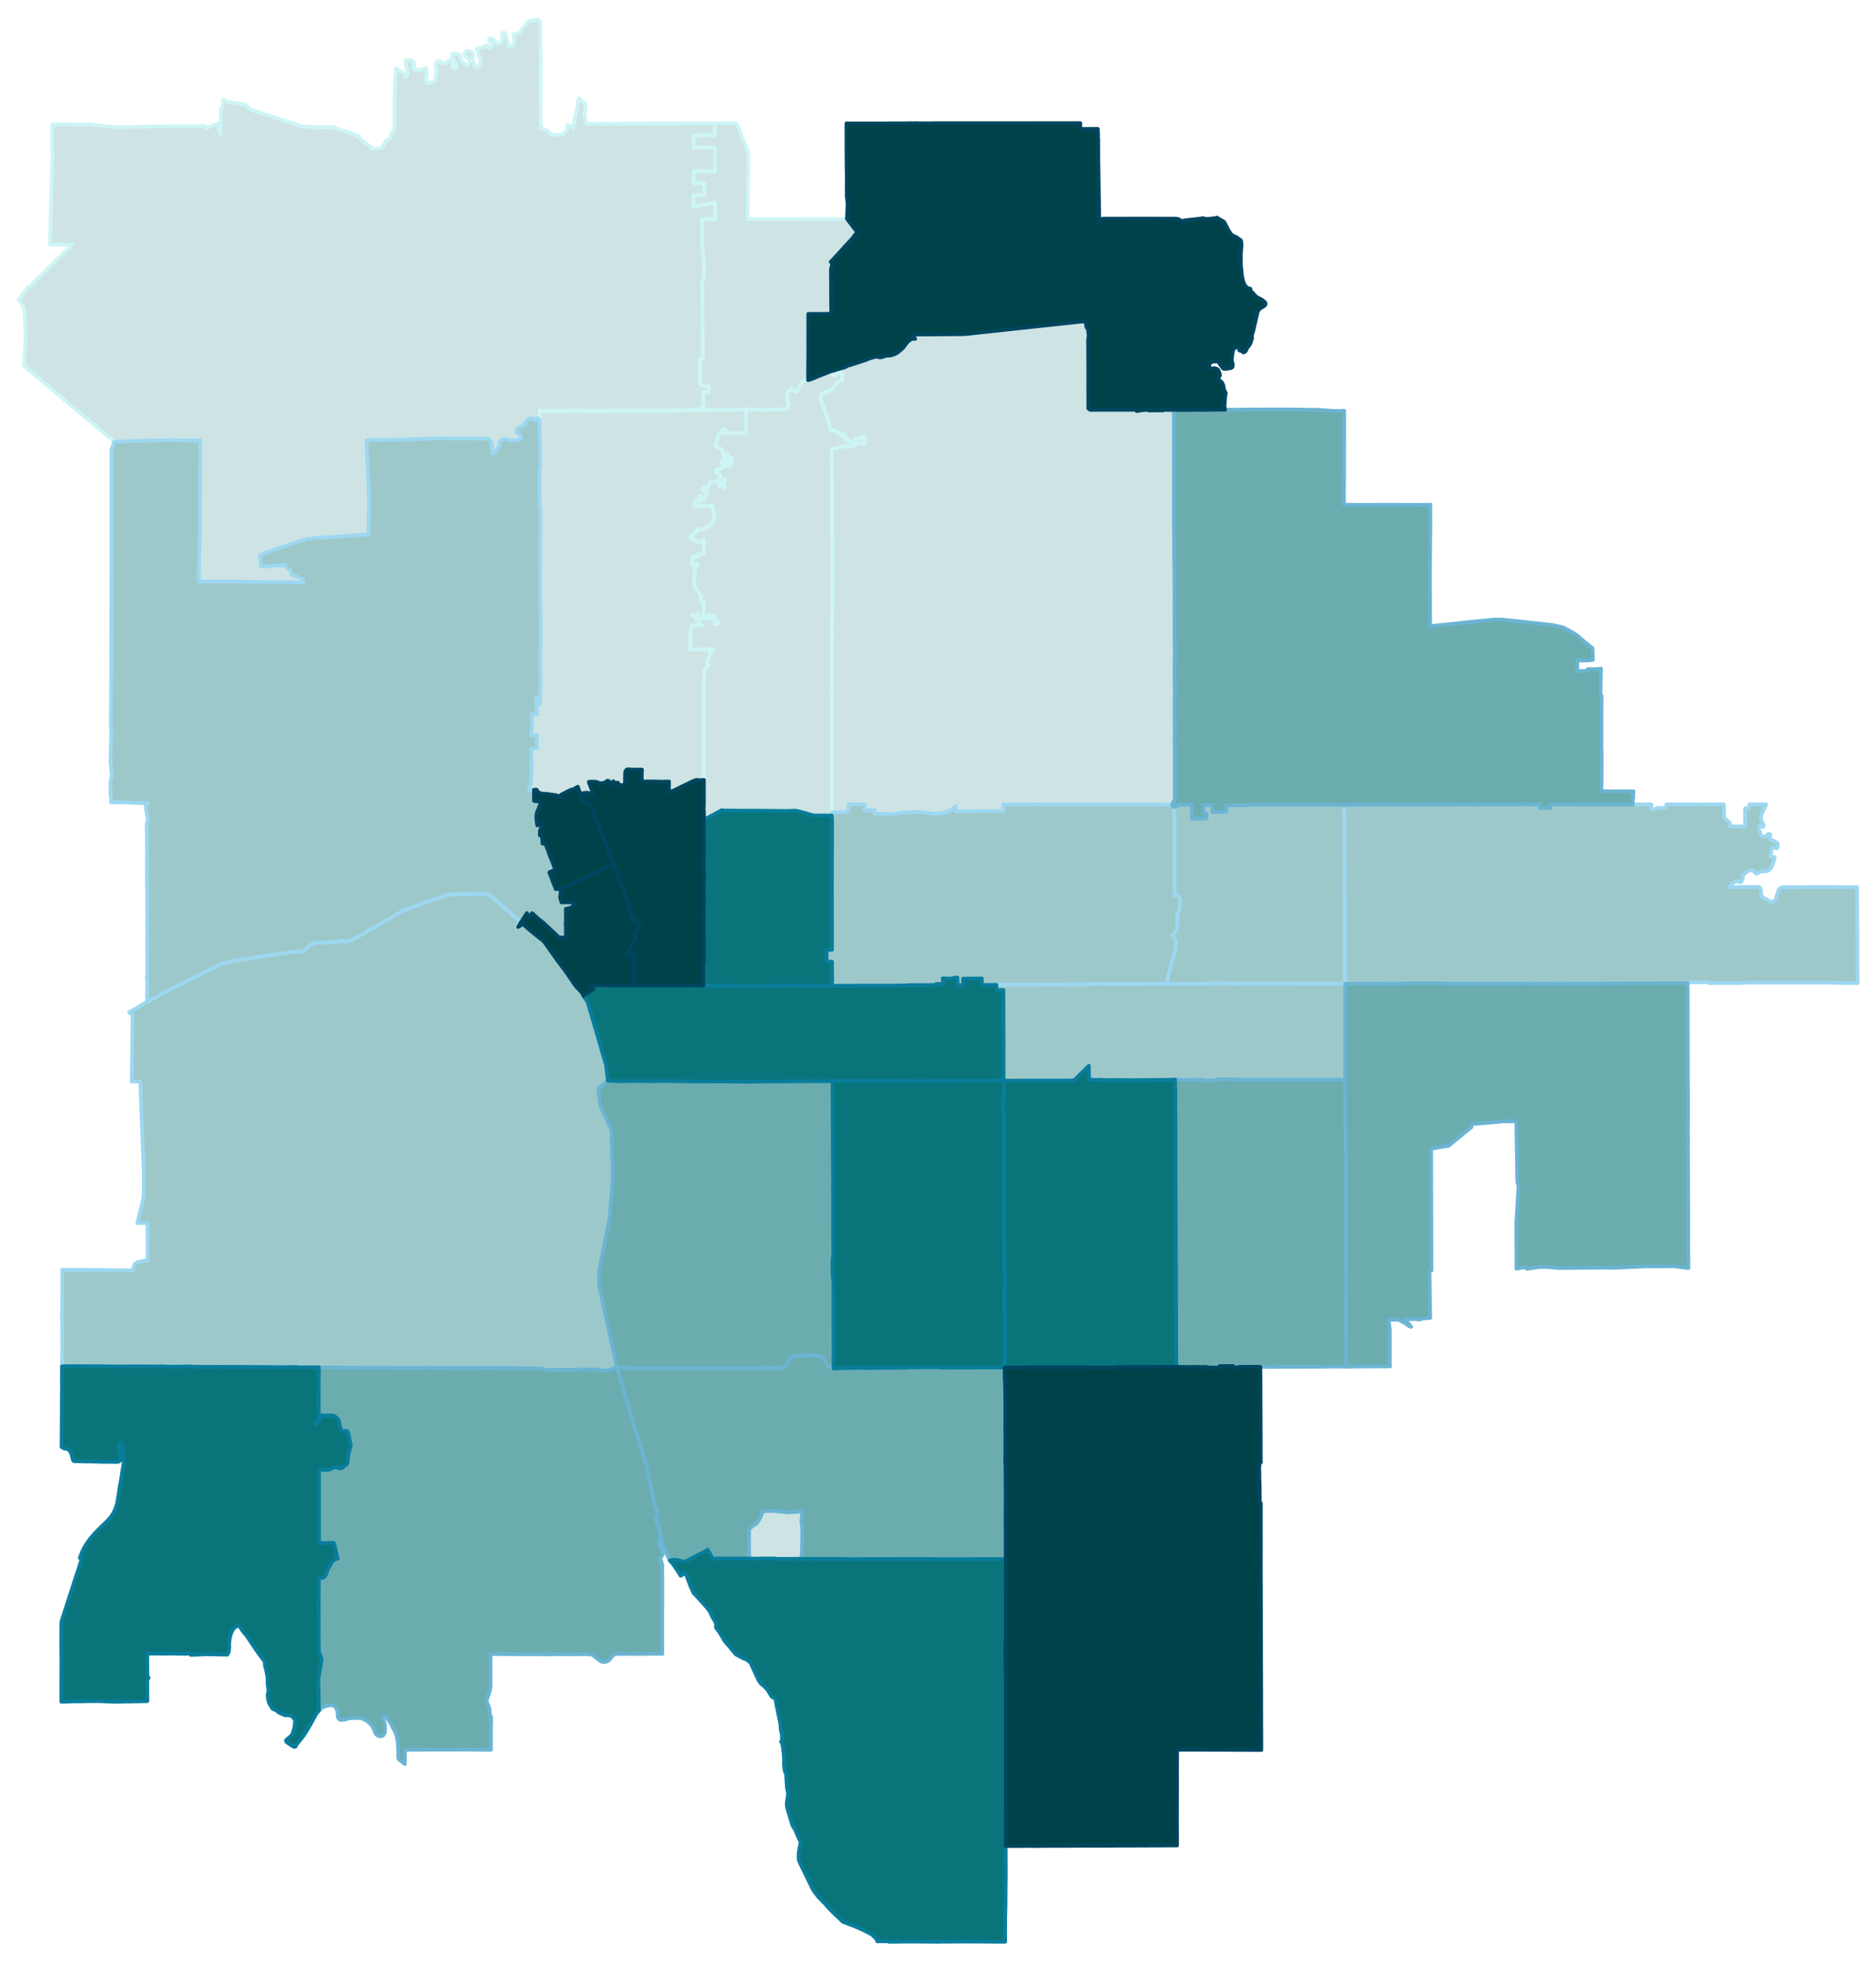 <svg width="384" height="4.18in" viewBox="0 0 2880 3009" xmlns="http://www.w3.org/2000/svg" xmlns:xlink="http://www.w3.org/1999/xlink"><path fill="#fff" d="M0 0h2880v3009H0z"/><defs><path id="a" d="M861.58 1222.88l-8.08-3.01-5.64-.75-4.8-.76-1.97-.19-2.36-.28-1.88-.09h-.75l-1.41-.1-1.32-.09h-.28l-1.31-.19-.76-.09-.47-.1-.37-.09-.28-.09-.38-.1-2.35-1.41-1.32-.94-.56-.56-.75-1.32-.47-1.22-3.48.09h-.76l-5.54-.09-2.64-.19.1-.85.28-1.22.47-1.41 2.07-4.04.66-1.98.37-1.78.1-1.04.09-2.82v-8.84l-.09-4.13v-1.42l.19-.94.28-.84.19-1.22.09-.94-.09-.85-.1-1.41-.28-.94-.19-1.04-.09-1.03v-3.95l.19-.75.09-.57.38-.56.37-.56-.56-.85-.38-.66-.09-.94-.1-1.13v-4.23l.1-5.92.09-4.33 8.37-.09-.09-17.49.65.09.38-2.63-.19.09h-.37l-.57.1-8.27-.1v-4.79l.19-1.41.37-1.32.19-1.13.09-1.22v-4.42l.19-7.71-.28-10.63 8.18.1-.85-13.07-1.12-9.69.84-3.48 1.98 2.73 3.95 8.65-.57-9.59.66-8.18v-4.61l.09-1.5v-2.73l-.09-1.6.09-2.16v-8.09l-.09-8.55-.09-35.45.47-5.18-.19-21.91v-7.89l.09-1.6-.09-5.74-.1-11.66-.09-9.59-.09-13.92v-53.88l.09-45.6v-19l.09-4.88-.09-13.73v-5.08l-.28-1.13-.66-2.54-.19-25.95v-12.51l-.19-9.21.19-6.21.94-8.93-.28-6.4.38-3.57-.1-4.32-1.22-53.79.19-15.61.28.75.47.57.56.28.76.19 2.72-.1 13.17-.09h7.14l2.45-.09h9.4l4.33-.19h5.36l7.8-.1 4.14.1h8.84l2.53.09 5.18.1h1.97l6.58.09 6.96-.09h.75l8.37-.1h57.08l11.47-.09h1.97l18.06-.1h3.85l17.68-.18 12.22-.19 7.43-.19h7.24l7.34-.09 7.24-.19 8.46.09 24.54-.47 12.41-.09 20.31-.38v2.35l.1 20.12v13.92l-14.11.19h-3.48l-1.88-.1h-6.2l-1.23.1-4.51.09-.47-.09h-.19l-.19-.19-.18-.28v-1.04l.18-.56.47-1.41v-.94l-.28-.75-.66-.57-1.22.1-1.88.84-3.85 3.29-2.54 4.24-1.98 7.14-2.16 6.4-.85 2.82.85.19.75.28.66.28.85.28.75.47 1.03.66.76.56 1.69 1.51.94.66 1.41.47.37.19.19.09.19.38.09.47.1.56.19.94.47 3.48.18.56.1.38.19.28.28.28.66.38.56.28.47.19h.38l.47-.09.28-.19 1.13-.85.94-.75.37-.47.38-.19.28-.09h.28l.19.18.28.29.19.28.19.38.1.47.09.37-.09.47v.47l-.1.28-.09.29-.29.28-.18.19-.47.09h-.47l-1.88-.28-.29.09-.37.1-.38.28-.19.28-.09.28-.19.47v.47l.1.57.18.37.29.29.47.56.37.38.47.28.47.28.57.19.56.09h1.03l.48-.09 1.03-.47.85-.47.94-.66.75-.38.56-.09h.66l.66.28.37.19.38.47.1.56.09.66-.09.75-.1.57-.09.66-1.13-.1-1.22.28-1.32.76-.19.18-.09.66.56.76.47.56.94.47.28.38.19.47.1.65-.1 2.17-.19.75-.18.47-.66.56-2.16 1.13h-1.04l-.94-.19-.19-.28-.37-.75-.1-.94.1-.85.94-1.97.19-1.04v-.94l-.29-1.12-.56-.95-.66-.56-.75-.38-.66-.09h-1.88l-1.88.47-1.69.56-.76.57-.47.66-.09 1.03v1.04l.19.47.66.56 4.23 1.69.84.57.29.47v.84l-.19.29-.38.18-2.16-.09-.75.19-1.04.75-2.72 2.73-.66.47-1.88.28-1.23.28-1.69.85-1.88.94-.37.66-.1.47.1.94.37.56 2.45 1.79 2.44 1.31.85.76.47.75.28.66.28 1.31.1 1.6-.19 1.04v.84l.19.94.28.85.37.56.57.47.56.19.66-.09 1.79-1.41.47-.19h.84l.85.37.28.38.28.66v1.13l-.18.37-.29.29-1.03.65-.66 1.13-.09.66v.85l.37 1.41.57 1.03.66.85.84 1.03.28.66v.47l-.09.47-.56.66-.29.19h-.56l-.38-.1-.37-.28-.47-.66-.76-1.69-.94-1.32-1.59-.84-.94-.1h-.29l-.37.29-.47 1.22-.38.47-.75.09-.75-.37-.1-.19-.09-.38v-.37l.66-2.45v-.66l-.28-1.03-.95-1.79-.47-.56-.37-.28-.94-.19-.66.19-1.03.84-.47.19-.76.09-3.66.57h-3.86l-1.13.19-.28.28-.38.47-.28.66-.19 1.03-.18 2.63-.19.94-.28.85-.57.66-1.31.66-1.7.09-3.1-.19-.75.19-.47.56-.28.57-.19 1.13-.1.94.19 1.13.19.47.56.56 1.6.19 2.35-.1.47.1.57.19.37.28.29.47.28.66.09.56-.19 1.22-.56 1.51-.47.47-1.13.19-1.22.56-.38.38-.19.37-.09.85v1.03l-.19 1.13-.37.85-1.13 1.13-1.41.84-.57-.19-.47-.37-.28-.38-.19-.56-.28-1.41-.09-.57-.19-.47-.28-.47-.47-.47-.29-.19-.28-.18h-1.13l-.28.09-.28.09-.09.19-.19.19-.1.19v.28l.1.38.09.66.19.75.19.47.19.37.28.38.09.38v.37l-.09.57-.1.65v.57l-.09.47-.09.28-.19.38-.19.19-.28.18h-.38l-.37-.09-.76-.38-1.31-.56-.38-.09h-.28l-.19.09-.47.19-.66.37-.56.47-.66.66-.56.85-.66 1.03-.28.66-.19.56-.1.66v1.13l.1.38.19.47.28.94h11.38l9.87-.19 5.83-.19 3.76 19.56-4.89 7.05-12.04 10.06-8.55-.75-12.04 13.07 12.98 7.62 7.99-4.99-.19 7.9-.09 9.03-.1 3.48-.09.75-.28.94-.19.19-.19.09h-8.55l-.29.19-.19.19-.09.28-.09 1.13.28 3.1-7.9-1.12.19.75.09 2.07v1.22l-.66 4.61v1.31l.1.76.37.65.76.76.75.18 1.22-.28 3.01-1.41h.85l.56.28.38.38.18.47.29 1.03v.76l-.19.56-.57.47-.56.75-1.97 1.6-.57.38-.56.37-.66 1.41v.85l.09.66.47.66.66.37.19.66-.38 2.54-.56 6.11-.28 1.32-.19 2.63-.47 5.08v.85l.09 1.12.19 1.04.38 1.13.56 1.31.66 1.32 1.5 2.26 1.13 1.88.28.47.38.37.28.19.47.19.38.19.28.37.28.47.19.66.47 1.88.28.85.29.56.47.47.84.85 1.13.85.28.37.1.28.09.38.09 1.69-.18 4.8.09.84.09.57.1.66.09.37h3.67l-.09 1.7-.47.94.18.84.29 7.24.09 7.05v1.04l.09.85.19.75.28.28.29.28.47.1 14.19-.19h.29l.18.09.1.1.37.37.38.94 1.32 2.64 1.78 3.94.76 1.41.56.85 2.07 1.88.09.28-2.91 1.23-2.35.65-.57-1.69-.75-1.6-.85-1.69-1.03-1.5-1.5-1.51-.47-.47-.47-.28-1.32-.85-.66-.28-1.69-.19h-.75l-5.36.94-1.88.1-2.07.09H1077l-.75-.28-.47-.38-.85-.84-4.13-4.8-.47-.28-.47-.09-6.87.28 12.7 15.14.84.56.75.28-16.07 1.04-1.51 20.12.1.56-.1 15.71h20.97l9.59-.29 5.83-.09-.94.94-.66.66-.56.38-.57.28-.65.47-1.32 1.41-1.69 2.54-.57 1.88-.09 1.31.37 1.6.19.66v.57l-.19.37-.75.75-1.97 2.54-.47.57-.66 1.6-.09 1.69.09.47 1.13 1.97.84.75.85 1.13-6.96 6.59.38 1.97-.75 6.77-.1 2.73-.75 10.9.09 4.71-.18 14.1v.85l-.1.66.1 9.68.09 8.93v18.06l.09 4.61v18.05l.1 8.27v15.9l.09 2.82v28.77l.1 4.89v6.96h-.85l-3.39.19-1.41.18-6.11-.47-4.79 2.17v-.47l-26.52 12.97-9.78 4.61-.09-.85-.1-2.06-.28-.85-.47-1.04.1-.28.09-11.75-8.18.28h-1.13l-17.3-.38-15.14.1-.09-9.12.28-9.12h-4.23l-4.05.09-4.51-.19-3.76-.09-5.92-.19-.66.28-.47.38-.85.94-.66.94-.18.66-.29 1.03-.18 2.54-.19 7.52.09 4.52-.09.84-.57 1.88-.94 2.17-3.85 1.12-2.45-1.31-2.07-1.04-1.31-2.16-2.92.85-1.13-.85-1.5-.94-1.41-1.13-2.45 3.58-.75 1.12-1.03-1.22-.75-.94-.29-.66-.28-.56-.47-.66-.75-.75-.09-.19-.1-.28-2.26-.19-.28.28-2.25 1.69-1.23.66-.65.29-.76.28-2.54.47-1.69.09h-1.03l-1.04-.19-.94-.28-4.04-1.6-.75-.09-2.73-.19-4.23-.09-3.86.28.19 1.79 2.64 6.67 1.78 4.61.66 1.88 1.6 4.14-.19-.1-1.97-.66-1.98-.56-2.07-.47-2.07-.38-1.97-.18h-1.51l-.47.09-1.78.28-1.79.38-1.78.47-2.26.75-.47-1.41-1.13-3.01-1.03-2.63-.94-2.63-.19-.76-.19-.75-7.15 4.04-1.6.38h-1.22l-8.84 4.23-6.3 3.39-1.03.56-.28.28-.28.29-.29.65 1.41 2.17z" stroke-linejoin="round"/></defs><use xlink:href="#a" fill="#cee3e4" stroke="#cef5f5" stroke-width="5.76"/><defs><path id="b" d="M1081.89 1255.79l-.75.09-.56-.09.09-4.7v-5.83l-.47.18.09-1.31v-2.64l.1-3.76-.1-.28.1-1.13-.1-2.44.29-.47v-43.82l-.1-4.89v-28.77l-.09-2.82v-15.9l-.1-8.27v-18.05l-.09-4.61v-18.06l-.09-8.93-.1-9.68.1-.66v-.85l.18-14.1-.09-4.71.75-10.9.1-2.73.75-6.77-.38-1.97 6.96-6.59-.85-1.13-.84-.75-1.13-1.97-.09-.47.09-1.69.66-1.6.47-.57 1.97-2.54.75-.75.19-.37v-.57l-.19-.66-.37-1.6.09-1.31.57-1.88 1.69-2.54 1.32-1.41.65-.47.57-.28.56-.38.66-.66.94-.94-5.83.09-9.59.29h-20.97l.1-15.71-.1-.56 1.51-20.12 16.07-1.04-.75-.28-.84-.56-12.7-15.14 6.87-.28.47.09.47.28 4.13 4.8.85.84.47.38.75.28h1.98l2.07-.09 1.88-.1 5.36-.94h.75l1.69.19.66.28 1.32.85.47.28.47.47 1.5 1.51 1.03 1.5.85 1.69.75 1.6.57 1.69 2.35-.65 2.91-1.23-.09-.28-2.07-1.88-.56-.85-.76-1.41-1.78-3.94-1.32-2.64-.38-.94-.37-.37-.1-.1-.18-.09h-.29l-14.19.19-.47-.1-.29-.28-.28-.28-.19-.75-.09-.85v-1.04l-.09-7.05-.29-7.24-.18-.84.47-.94.09-1.7h-3.67l-.09-.37-.1-.66-.09-.57-.09-.84.18-4.8-.09-1.69-.09-.38-.1-.28-.28-.37-1.13-.85-.84-.85-.47-.47-.29-.56-.28-.85-.47-1.88-.19-.66-.28-.47-.28-.37-.38-.19-.47-.19-.28-.19-.38-.37-.28-.47-1.13-1.88-1.5-2.26-.66-1.32-.56-1.31-.38-1.13-.19-1.04-.09-1.12v-.85l.47-5.08.19-2.63.28-1.32.56-6.11.38-2.54-.19-.66-.66-.37-.47-.66-.09-.66v-.85l.66-1.41.56-.37.57-.38 1.97-1.6.56-.75.57-.47.19-.56v-.76l-.29-1.03-.18-.47-.38-.38-.56-.28h-.85l-3.01 1.41-1.22.28-.75-.18-.76-.76-.37-.65-.1-.76v-1.31l.66-4.61v-1.22l-.09-2.07-.19-.75 7.9 1.12-.28-3.1.09-1.13.09-.28.19-.19.29-.19h8.55l.19-.09.19-.19.28-.94.09-.75.1-3.48.09-9.03.19-7.9-7.99 4.99-12.98-7.62 12.04-13.07 8.55.75 12.04-10.06 4.89-7.05-3.76-19.56-5.83.19-9.87.19h-11.38l-.28-.94-.19-.47-.1-.38v-1.13l.1-.66.19-.56.28-.66.66-1.03.56-.85.66-.66.56-.47.66-.37.47-.19.19-.09h.28l.38.09 1.31.56.76.38.37.09h.38l.28-.18.19-.19.19-.38.09-.28.09-.47v-.57l.1-.65.09-.57v-.37l-.09-.38-.28-.38-.19-.37-.19-.47-.19-.75-.09-.66-.1-.38v-.28l.1-.19.19-.19.09-.19.28-.09.28-.09h1.13l.28.18.29.19.47.47.28.47.19.47.09.57.28 1.41.19.56.28.38.47.37.57.19 1.41-.84 1.13-1.13.37-.85.19-1.13v-1.03l.09-.85.19-.37.38-.38 1.22-.56 1.13-.19.47-.47.56-1.51.19-1.22-.09-.56-.28-.66-.29-.47-.37-.28-.57-.19-.47-.1-2.35.1-1.6-.19-.56-.56-.19-.47-.19-1.13.1-.94.19-1.13.28-.57.47-.56.75-.19 3.1.19 1.7-.09 1.31-.66.57-.66.28-.85.19-.94.18-2.63.19-1.03.28-.66.38-.47.28-.28 1.13-.19h3.86l3.66-.57.76-.09.47-.19 1.03-.84.66-.19.94.19.37.28.47.56.95 1.79.28 1.03v.66l-.66 2.45v.37l.09.38.1.19.75.37.75-.09.38-.47.47-1.22.37-.29h.29l.94.1 1.59.84.94 1.32.76 1.69.47.66.37.28.38.1h.56l.29-.19.56-.66.09-.47v-.47l-.28-.66-.84-1.03-.66-.85-.57-1.03-.37-1.41v-.85l.09-.66.66-1.13 1.03-.65.29-.29.18-.37v-1.13l-.28-.66-.28-.38-.85-.37h-.84l-.47.19-1.79 1.41-.66.09-.56-.19-.57-.47-.37-.56-.28-.85-.19-.94v-.84l.19-1.04-.1-1.6-.28-1.31-.28-.66-.47-.75-.85-.76-2.44-1.31-2.45-1.79-.37-.56-.1-.94.1-.47.37-.66 1.88-.94 1.69-.85 1.23-.28 1.88-.28.66-.47 2.72-2.73 1.04-.75.75-.19 2.16.09.38-.18.19-.29v-.84l-.29-.47-.84-.57-4.23-1.69-.66-.56-.19-.47v-1.04l.09-1.03.47-.66.76-.57 1.69-.56 1.88-.47h1.88l.66.09.75.38.66.56.56.95.29 1.12v.94l-.19 1.04-.94 1.97-.1.85.1.94.37.75.19.28.94.19h1.04l2.16-1.13.66-.56.18-.47.19-.75.1-2.17-.1-.65-.19-.47-.28-.38-.94-.47-.47-.56-.56-.76.09-.66.19-.18 1.32-.76 1.22-.28 1.13.1.09-.66.1-.57.09-.75-.09-.66-.1-.56-.38-.47-.37-.19-.66-.28h-.66l-.56.09-.75.38-.94.66-.85.47-1.03.47-.48.09h-1.03l-.56-.09-.57-.19-.47-.28-.47-.28-.37-.38-.47-.56-.29-.29-.18-.37-.1-.57v-.47l.19-.47.09-.28.19-.28.38-.28.37-.1.29-.09 1.88.28h.47l.47-.09.18-.19.29-.28.09-.29.1-.28v-.47l.09-.47-.09-.37-.1-.47-.19-.38-.19-.28-.28-.29-.19-.18h-.28l-.28.09-.38.19-.37.47-.94.75-1.13.85-.28.19-.47.09h-.38l-.47-.19-.56-.28-.66-.38-.28-.28-.19-.28-.1-.38-.18-.56-.47-3.48-.19-.94-.1-.56-.09-.47-.19-.38-.19-.09-.37-.19-1.41-.47-.94-.66-1.69-1.51-.76-.56-1.03-.66-.75-.47-.85-.28-.66-.28-.75-.28-.85-.19.85-2.82 2.16-6.4 1.98-7.14 2.54-4.24 3.85-3.29 1.88-.84 1.22-.1.66.57.28.75v.94l-.47 1.41-.18.56v1.04l.18.28.19.19h.19l.47.09 4.51-.09 1.23-.1h6.2l1.88.1h3.48l14.11-.19v-13.92l-.1-20.12v-2.35l18.15-.09 1.03.65 17.59-.37 3.48-.1.65.1.47-.19 6.59-.09 12.31-.19h.76l.37-.94.66-.94 1.41-1.6.85-1.22.47-.76v-3.1l-.38-2.82-1.22-5.36-.19-1.79-.09-2.35.28-2.63.28-1.6.57-1.31 1.03-1.23 2.16-1.78.57-.38.94-.47.94-.28h1.03l.85.37 1.22.66 1.13.76 1.31 1.41.66.47.66.18.47-.09.57-.38.37-.37 1.98-4.52.94-1.97.56-.75 2.07-1.88 1.03-1.51.94-2.25.85-1.13 1.41-1.51 1.32-1.03.65-.28.29-.1.37-.09h4.42l.47-.1.85-.18.75-.29 1.04-.28 1.22-.37 1.31-.47 2.07-.76 2.17-.84 1.97-.94 2.63-1.13 19.84-7.81 1.13 2.82 1.32 1.7 1.03.75 1.04.38 1.31.09 1.6-.09 1.51-.76 2.16-2.54 1.22-1.31 1.6-.75h1.03l1.04.18.66.38.65.66.38 1.22.38 2.54.18 6.77.29 1.41-1.32.75-3.2.85-1.69.28-.85.47-.94.75-.75 2.26-2.91 3.57-1.88 2.17-1.23 1.69-.75.94-1.69.94-3.48 1.41-10.63 5.08-.18.28-.94 1.03-.76 1.32-.28 1.32v1.41l.38 2.72 6.49 17.96 4.23 9.59 1.31 5.83 1.51 5.65.37 2.07.1 2.82.37 1.69.47.75.85.28h1.13l.47.47.38.29 1.41.28 1.41-.19 1.88.56 3.1 2.07 3.76 3.11 1.41 1.41.47.28 1.13-.38 1.69-1.03 2.64-.47.65.19.47 1.31v1.32l-.18 1.69-.47 1.32-.47 1.13-.1.56.19.56.28.38.28.28h.57l1.41-.94.75-.37h.66l.66.18.37.29.47 1.03.38.75 1.41.47.66.38.75 1.03.56.94.29.47.47.19h.56l.66-.28.75-.66.75-.47 1.04-.37 1.13-1.04.28-.56.37-.94.19-1.23.66-.65.85-.29h1.69l2.54.19 1.69-.84.66-.29 2.16-.09.75-.28.47-.38 2.35-2.73 3.01 11.48-4.98 1.5-.28-.28-.28-.94-.19-.38-.19-.09-1.22-.19-4.42.47-2.63.94-.48.28-.56.47-.09.47.09.66-3.1 1.6-.1-.28-.37-.1-.57-.09h-.56l-1.04.28-1.12.1-1.51.65-3.57.47-.75-.09-2.35-.38-2.73-.28-.47.19-.47.28-18.15 3.95.19 14.48-.75.38.37 2.07.19 1.41.1 1.41-.1 11 .19 18.62v9.87l.09 3.76v15.61l-.09 7.81v46.16l-.09.57.37.75.19 5.27.09 3.48v.94l-.09 3.01.09 7.05.1.47v8.93l-.1 3.39v1.5l-.09 3.57.09 6.3v1.51l.1 2.44-.1 15.05.1 14.1-.1 7.34.1 6.77.09 8.08-.09.94-.1 8.19v5.07l-.09 3.11-.47 1.41v1.69l.19 16.83v4.33l-.1 4.79v8.93l.1 1.51v72.5l-.28.66-.1 1.22v2.72l-.09 3.39v4.04l.09 5.36v16.93l.1 7.24-.1 3.76.1 8.84v18.43l-.1 9.21.1 9.22v82.37l-.1 5.36.1 4.04-.1 8.75h.47l.1 3.29v1.97l-.1 3.48-.47-.09-.66-.09-18.61-.1h-6.68l-1.13-.09-1.13-.19-1.31-.19-3.48-.84-4.42-1.42-1.98-.56-1.03-.38-.66-.18-4.32-1.13-1.98-.57-3.67-.94-2.06-.47-1.51-.28-1.6-.09h-1.88l-2.07.09-4.13.19-1.23.09h-16.08l-4.7-.18h-6.77l-3.1-.1h-1.6l-8.37-.09h-24.82l-9.03-.1-9.59-.09-9.59-.09h-8.09l-.56-.1-.38-.19-.47-.37-1.5.75-1.97 1.13-2.54 1.41-3.67 1.97-10.06 5.36-1.41.75-.94.47-.94.48-.94.37-1.13.19-1.32.19z" stroke-linejoin="round"/></defs><use xlink:href="#b" fill="#cee3e4" stroke="#cef5f5" stroke-width="5.76"/><defs><path id="c" d="M1213.53 2391.68l-9.12.1-12.6-.1-1.22-.09-.85-.47-.19-.09-1.69.09h-6.77l-5.73-.09-.85.09-5.64.09-4.51.1h-14.3l.1-3.57v-5.46l-.29-7.24v-17.96l.1-11 7.99-6.77 3.29-1.41 2.07-3.2 3.57-5.36 2.35-5.36.57-1.6-.1-1.03-.37-1.79 1.41-.28 3.95-.56 1.6-.29.75-.09.75-.09h4.42l3.1-.1 4.8-.28 2.63.85 18.34 1.69 14.38-1.22h5.27l.56 2.07-.18 3.85-.94 8.46 1.5 10.44-.38 27.08-.28 13.82-1.78 6.77-4.24-.09-11.47.09z" stroke-linejoin="round"/></defs><use xlink:href="#c" fill="#cee3e4" stroke="#cef5f5" stroke-width="5.76"/><defs><path id="d" d="M465.72 893.11l-4.32.19-60.84-.76-48.8-.65-9.21.09-12.79-.09-24.36-.19-.09-8.56.56-36.67.85-29.24.28-61.41.29-33.1.18-47.39h-2.25l-3.67.19-3.57-.09h-3.01l-36.49-.47-56.6 1.41-11.28.66-15.14.37-4.33-3.57L36.48 560.61l1.32-16.92.38-3.95.18-1.79.19-3.57.19-3.86.19-8.08.09-6.68-.19-6.58-.09-2.63-.38-17.21-.37-6.96-.1-.47-.28-4.04-.47-3.29-.56-1.88-1.51-3.95-2.07-3.3-4.79-6.58 2.73-1.5 1.12-.66.85-.94.28-.47.66-3.29.38-.75.47-.76 4.23-4.13.66-.85.75-1.22.84-1.88.57-.85.56-.66 1.32-.94 1.97-.66 51.63-50.87 9.49-9.4 4.33-3.95-34.32-.19 2.82-106.82.09-1.22v-1.22l1.41-29.34-.75-6.77-.28-6.11.09-11.1.1-10.81.09-9.5v-1.5l57.92.19 47.39 5.17 4.52-1.13 66.76-1.32 5.45-.09h10.53l41.28-.1.09 1.04.38 1.22.66 1.51 9.68-3.95 9.78-3.95.19.56.28 1.32.28 1.78.1 6.3.19 1.23.37 1.12.47 1.04.85 1.32 1.31 1.69v-8.56l.19-30.93 1.51-.1.75-.09 1.03-6.59 1.13-7.05 1.98 1.98 3.48 2.07 22.47 3.1 3.67.75 2.06.75 1.7 1.7 1.03 1.41 2.07 1.78 2.54 2.17 6.2 2.06 54.26 17.59 17.3 5.64 6.3 1.32 1.13-.1 1.5-.19 2.17-.75.65.38.66.28 9.78 1.13 2.16-.1h5.27l16.08-.28h2.07l1.69-.09 1.22.28 3.39 1.41 2.82 1.13 9.96 3.48 11.19 3.95 1.98.75 2.82 1.22 3.67 1.32 1.31.85.94.94 2.07 2.44 1.51 1.51 1.59 1.41L570 225.96l2.35 1.78.66.19 2.73.1.75-.19 5.73.19.57-.1.56-.09 1.04-.38.84-.37.66-.57.66-.75.66-.94 1.41-2.54.37-.75 2.36-4.14.94-1.13 1.03-1.03 1.79-1.04 1.69-1.13 1.32-1.22.94-1.5.84-2.92.66-1.69.66-1.22 1.69-2.92 1.88-3.66.28-.85.29-1.22.28-2.45v-10.91l.19-28.67.18-9.5.29-9.41.28-9.49.56-7.99.38-12.51 2.07 1.13 5.07 3.19 1.32.94 2.07.76.94.47.85.75.47.66.65 1.41.94 2.63.38.38.47.19.75-.19 1.13-1.04.66-.94.28-.75.1-1.5-.1-1.7-.37-4.51-.94-4.14-1.89-5.17-.18-1.69V94.6l.28-1.04.47-.75.66-.66 1.5-.19 1.98-.09 2.54.09 3.47 1.13 1.13.47.85.85.47 1.03.37 1.22-.28 3.01-.75 2.73-.28.94v.75l.19.47.47.66.94.57 1.69.84 1.88.38h3.39l3.38-.38 2.92-.84 1.97-1.04.85-.28.75-.1h.66l.47.47.56 1.32.56 1.88.29 1.79v1.88l-.47 4.14-1.32 4.32-.09 1.32v1.03l.37 1.32.57 1.32.56.84.94.57.66.28h1.88l5.55-1.6 1.22-.47 1.6-1.32.94-1.5 1.03-2.35.1-1.04-.1-5.92.85-2.63.28-1.23-.09-.94.09-1.5-.19-1.32-.94-2.91-.28-1.41.38-3.95.28-.75.66-1.04.84-.94.76-.56.56-.29h.66l1.03.29 4.7 3.01 2.54.84h1.6l2.07-.66.94-.65 1.03-.85.94-1.32.94-1.22.57-.38.75-.28.75.1.66.47.75.84.85 1.51.56 1.22.19 1.41.1 4.04.28.85 1.22 1.41 1.32.75.84.38 1.13-.1.66-.37.56-.66.57-1.03.19-1.13.18-2.54-.09-.94-.38-.75-.65-1.13-1.7-2.45-3.95-6.48-.28-1.04-.09-1.22.19-.75.28-.94.84-.66 1.6-.85 1.98-.09 2.72.19 1.6.37 2.17 1.51.65.56.57.85.84 1.69.1.56-.1 1.98.19 1.22.1.85.65 1.03 2.64 2.82 4.51 2.92 1.22.84.85.38.75-.09.38-.19 1.97-1.98 1.13-1.97.19-.57v-.65l-.19-.76-.38-.94-.75-.94-1.41-1.41-3.01-2.63-2.35-2.45-.56-.84-.19-1.13.19-1.69.47-.85.75-1.03 1.22-.94.94-.47 1.04-.29h1.22l3.2.85 1.22.66.94.66 1.03 1.31.47.85.29.94.18 1.22.19 7.43.38 2.73 1.03 3.85.28.94.38.85.75.94.94.56.76.19h1.41l.94-.09 1.03-.38 1.04-.47.65-.94.66-1.13 1.32-3.57.09-1.32-.09-1.41-.19-1.13-.56-1.5-1.32-2.44-.85-1.7-2.07-7.8-.84-2.73.09-.66.38-.47.47-.19 7.99-1.5.66-.28 1.13-.66.94-.75 2.44-.75 1.88.18.85.57 1.41 2.16.47.38.56.18.76.1.75-.1.84-.47.66-.65.57-.85.56-1.5.28-.95V67.8l-.09-1.23-.38-.94-1.41-1.31-2.35-.28-.37-.1-.66-1.69v-1.04l.19-.84.47-.75.56-.57.75-.47.94-.09.57.09 2.63.94 2.73 1.88 1.69 1.79 1.22 1.88.85 1.13.47.37.66.38.94-.19 1.88-.75 2.16-1.22.75-1.04.66-1.6.47-1.5.19-1.13.09-1.6-.28-3.48.09-2.63.19-.94.47-.56.66-.38 1.6-.09.66.28.94.84.75 1.23.85 1.69 1.97 8.93 1.13 5.46.56 1.22.66.75.75.47 1.13.19.94.09.47-.18 1.32-.85 1.13-1.13 1.31-1.69.57-1.13.28-1.41.09-1.79-.09-3.1-.38-2.16-.94-2.92-.09-.66.09-1.03.29-.56.47-.38 7.71-1.13.75-.28.47-.28.56-.66 5.55-8.28 3.38-3.95.29-.65.09-.66.19-.57 2.35-2.25 2.73-1.23 1.78-.56 1.98-.38 1.41-.47.84-.09.57.09 2.07-.28 2.44-.66.75-.09.66.09.66.38 1.69 1.79.76.84.47.57.28 14.57.28 18.9.38 23.6-.29 104.85 1.41.85 1.32.75 2.73 1.31 3.85 1.51 2.64 1.41.75.85.19.47 2.06 3.29.85.84.56-.47.57-.19.75.1.57.19.75.56 1.13.38 2.25.18 4.99-.56 6.2-1.22 1.22-.47 1.13-.66 1.79-1.5 1.22-1.32.66-.85.56-1.69.47-6.49.29-.75.28-.28.47-.19.84-.09.76.65.84.94.76.57.65.09.47-.09 1.23-.85.75-.09.28.19.38.56 1.88 3.67v-1.22l.19-1.32 1.69-10.25 1.78-8.84 4.8-24.92 9.68 9.12.19.29.38.65.19.57.09.56.09 1.79-.09 1.6-.56 2.82-1.6 4.61-.1.84-.09 1.51.09.56.94 2.45.57 1.97.09 2.54-.09 4.42.09.94.28.75.29.47.47.38.66.28 1.03.19 1.97.19 19.37-.19 11.66.09 32.54-.28 8.08.09 26.14-.09 7.06-.1 15.32-.18h17.02l10.25-.1h46.64v18.24l-7.99-.09-3.95.09-7.24.1h-13.17l.1 18.43h18.43l13.91-.09.1 18.24v7.8l-.1 10.82h-2.07l-30.37-.1v17.77l.85.47.38.19h.37l.47.1 8.93-.19 4.05.09 1.78.38-.37 17.49-.1.28-.18.09-16.18-.47.1 18.06 32.44-6.4.19 4.99v3.1l.28 16.17-.19 1.13-2.82.1-13.17-.1h-4.04v2.92l.28 10.72v22.47l3.11 36.77-.38 15.32-.19 1.13-.19.66-1.69 3.1-.19.66-.18.66-.1 2.91.19 4.89.09 5.83.1 19.09v30.56l.09 8.56.28 17.02.1 7.9.09 7.99.1 8.09v8.27l-4.8.1.19 14.38.94 12.04v2.63l-.1 1.13-.18 1.03-.94 1.98-.85 1.22 1.6 2.16.66.85 1.03.85 1.13.84 1.22.85.75.47 1.79.56h6.11v9.5l-8.27-.47.19 25.95-3.95.28h-3.29l-7.43.19.09 1.32h-7.24l-7.43.19-12.22.19-17.68.18h-3.85l-18.06.1h-1.97l-11.47.09h-57.08l-8.37.1h-.75l-6.96.09-6.58-.09h-1.97l-5.18-.1-2.53-.09h-8.84l-4.14-.1-7.8.1h-5.36l-4.33.19h-9.4l-2.45.09h-7.14l-13.17.09-2.72.1-.76-.19-.56-.28-.47-.57-.28-.75-.19 15.61-.56-.28-.57-.47-.38-.75-.75-.76-.47-.37h-.66l-.47.28-.37.47-.85 1.13-.66.56-.84.28h-.66l-.47-.18-2.92-1.98-.65-.28-.66-.09h-.66l-5.27 1.41-.65.56-.94 1.41-1.04 1.13-.19.47-.47 2.35-.19.47-.18.28-.85.57-.28.28-.28.84-.19.57-.38.37-4.7 2.26-4.61 1.98-1.12 1.03-.57.94-.28.85-.19 1.6v2.44l.28.47.47.38 1.7.56.75.38.56.47 1.13 1.6 2.07 3.38.09.94-2.82 1.88-1.22.66-1.5.56-1.6 1.04-.66.19-.57.09-1.59-.75-.76-.28-2.07.28-1.22.28-1.03.38-1.13.09-1.41-.28-1.03-.57-1.89-.84-1.78-.38-4.8-.19-1.13.1-.65.19-.76.28-1.03.75-1.22 1.32-.85 1.13-.66 1.31-.28.85-.19.84-.09 3.11-.28.94-.19.66-4.23 5.26-2.35 2.73-2.92 2.82-.37-3.67-1.04-11.85-.19-1.12-.37-1.04-.66-1.22-.66-1.13-.94-1.13-.85-.75-1.59-1.13-.57-.28-.37-.09-.85-.19-7.71.19-23.13-.29-15.8.19-3.48-.09-3.95-.1-17.02-.09h-5.83l-11 .28-32.72 1.6-25.48.47-6.3.09-8.75.19h-21.06l-2.91.1.09 2.54v1.03l.19 7.05.66 18.43.56 9.31.66 9.4.38 8.56.75 20.03.19 11.38.18 7.61-.18 14.2-.38 27.55v7.53l-93.46 6.58-31.69 10.44-.28.09-12.51 4.23-6.86 2.16-12.98 4.99-8.84 3.19 1.04 17.78h8.36l14.77-1.51 14.1-.47 1.41 2.35.66.85.47.47 1.22.94 3.76 2.35.57.47.47.66.37.56.57 3.2.28.75.28.75.47.57.57.47.75.47 4.98 2.07 9.31 4.32 1.22.47.47.19.1.57.37 3.57z" stroke-linejoin="round"/></defs><use xlink:href="#d" fill="#cee3e4" stroke="#cef5f5" stroke-width="5.76"/><defs><path id="e" d="M1072.4 628.98l-7.34.09-.09-1.32 7.43-.19h3.29l3.95-.28-.19-25.95 8.27.47v-9.5h-6.11l-1.79-.56-.75-.47-1.22-.85-1.13-.84-1.03-.85-.66-.85-1.6-2.16.85-1.22.94-1.98.18-1.03.1-1.13v-2.63l-.94-12.04-.19-14.38 4.8-.1v-8.27l-.1-8.09-.09-7.99-.1-7.9-.28-17.02-.09-8.56v-30.56l-.1-19.09-.09-5.83-.19-4.89.1-2.91.18-.66.19-.66 1.69-3.1.19-.66.19-1.13.38-15.32-3.11-36.77v-22.47l-.28-10.72v-2.92h4.04l13.17.1 2.82-.1.19-1.13-.28-16.17v-3.1l-.19-4.99-32.44 6.4-.1-18.06 16.18.47.18-.09.1-.28.37-17.49-1.78-.38-4.05-.09-8.93.19-.47-.1h-.37l-.38-.19-.85-.47v-17.77l30.37.1h2.07l.1-10.82v-7.8l-.1-18.24-13.91.09h-18.43l-.1-18.43h13.17l7.24-.1 3.95-.09 7.99.09V189h26.89l5.64-.09.38.19.28.28.47.19.66 1.03 6.3 15.99 10.91 28.02.18 1.13-1.41 99.76 7.81.19 8.09.1h74.94l9.3.18 7.9.1h.76l.94-.1h1.59l15.14-.18 3.86-.19 6.49.37 1.69.1 6.58-.28 5.17-.29 2.45-.09 15.61 20.4-.94 1.32-1.51 1.98-1.97 2.25-1.6 2.73-1.13 1.22-1.22 1.32-4.89 5.36-1.23 1.31-1.22 1.32-1.97 2.07-1.32 1.5-12.32 13.45-9.21 9.97 1.22 1.22.19.38.28.47.19.37.09.47.1.47v.38l.09.47-.09.56-.19.66-.28.75-.38 1.32-.19.75-.28.94-.09.75-.1.47-.09.57v.75l-.09.85v8.65l.09 7.05v6.39l.09 11.66v7.9l.1 11.57.09 7.33v6.49l-13.07.1-5.92.18-3.11-.18h-4.04l-7.33.09h-1.7v18.9l-.09 16.64v5.74l.09 9.78-.09 9.78-.09 16.74-.1 11.28v12.69l-.47.1h-4.42l-.37.09-.29.1-.65.28-1.32 1.03-1.41 1.51-.85 1.13-.94 2.25-1.03 1.51-2.07 1.88-.56.75-.94 1.97-1.98 4.52-.37.37-.57.38-.47.09-.66-.18-.66-.47-1.31-1.41-1.13-.76-1.22-.66-.85-.37h-1.03l-.94.28-.94.47-.57.38-2.16 1.78-1.03 1.23-.57 1.31-.28 1.6-.28 2.63.09 2.35.19 1.79 1.22 5.36.38 2.82v3.1l-.47.76-.85 1.22-1.41 1.6-.66.94-.37.94h-.76l-12.31.19-6.59.09-.47.19-.65-.1-3.48.1-17.59.37-1.03-.65-18.15.09-20.31.38-12.41.09-24.54.47-8.46-.09-7.24.19z" stroke-linejoin="round"/></defs><use xlink:href="#e" fill="#cee3e4" stroke="#cef5f5" stroke-width="5.76"/><defs><path id="f" d="M1379.02 1247.23l-3.38 1.79-3.2-.19-2.73-.19-4.89-.19-15.98-.28-6.02-.09v-5.17l-15.33.18.1-8.55v-.66h-1.22l-12.32-.1h-11.19v1.7l-.09 3.57v1.69l.09 1.98-3.39 1.97-2.63 1.22h-9.59l-9.21-.09h-.47l-.1-3.29h-.47l.1-8.75-.1-4.04.1-5.36v-82.37l-.1-9.22.1-9.21v-18.43l-.1-8.84.1-3.76-.1-7.24v-16.93l-.09-5.36v-4.04l.09-3.39v-2.72l.1-1.22.28-.66v-72.5l-.1-1.51v-8.93l.1-4.79v-4.33l-.19-16.83v-1.69l.47-1.41.09-3.11v-5.07l.1-8.19.09-.94-.09-8.08-.1-6.77.1-7.34-.1-14.1.1-15.05-.1-2.44v-1.51l-.09-6.3.09-3.57v-1.5l.1-3.39v-8.93l-.1-.47-.09-7.05.09-3.01v-.94l-.09-3.48-.19-5.27-.37-.75.09-.57v-46.16l.09-7.81v-15.61l-.09-3.76v-9.87l-.19-18.62.1-11-.1-1.41-.19-1.41-.37-2.07.75-.38-.19-14.48 18.15-3.95.47-.28.47-.19 2.73.28 2.35.38.75.09 3.57-.47 1.51-.65 1.12-.1 1.04-.28h.56l.57.09.37.1.1.28 3.1-1.6-.09-.66.09-.47.56-.47.48-.28 2.63-.94 4.42-.47 1.22.19.19.09.19.38.28.94.28.28 4.98-1.5-3.01-11.48-2.35 2.73-.47.38-.75.28-2.16.09-.66.29-1.69.84-2.54-.19h-1.69l-.85.29-.66.65-.19 1.23-.37.94-.28.56-1.13 1.04-1.04.37-.75.47-.75.66-.66.28h-.56l-.47-.19-.29-.47-.56-.94-.75-1.03-.66-.38-1.41-.47-.38-.75-.47-1.03-.37-.29-.66-.18h-.66l-.75.37-1.41.94h-.57l-.28-.28-.28-.38-.19-.56.1-.56.47-1.13.47-1.32.18-1.69v-1.32l-.47-1.31-.65-.19-2.64.47-1.69 1.03-1.13.38-.47-.28-1.41-1.41-3.76-3.11-3.1-2.07-1.88-.56-1.41.19-1.41-.28-.38-.29-.47-.47h-1.13l-.85-.28-.47-.75-.37-1.69-.1-2.82-.37-2.07-1.51-5.65-1.31-5.83-4.23-9.59-6.49-17.96-.38-2.72v-1.41l.28-1.32.76-1.32.94-1.03.18-.28 10.63-5.08 3.48-1.41 1.69-.94.75-.94 1.23-1.69 1.88-2.17 2.91-3.57.75-2.26.94-.75.85-.47 1.69-.28 3.2-.85 1.32-.75-.29-1.41-.18-6.77-.38-2.54-.38-1.22-.65-.66-.66-.38-1.04-.18h-1.03l-1.6.75-1.22 1.31-2.16 2.54-1.51.76-1.6.09-1.31-.09-1.04-.38-1.03-.75-1.32-1.7-1.13-2.82 4.8-1.5 2.44-.66 2.17-.75 6.58-1.79 7.24-2.16 3.76-2.16.85-.38.84-.19 1.88-.28.75-.19 1.7-.75 3.95-1.13 11.75-3.95 1.97-.56 3.58-1.22 5.92-2.45 5.17-1.5 2.17-.76 1.69-.37 2.25-.1 1.79.38 1.98.47 1.03.09h1.22l2.73-.47 1.97-.75 2.54-1.03.75-.19 6.68-.38 1.69-.28 1.79-.56 3.2-1.23 3.01-1.41 1.78-1.12 1.98-1.51 3.57-3.1 2.73-2.54.65-.75 3.67-4.89 1.04-1.32 1.41-1.79 1.03-1.03 3.2-2.54.94-.66.75-.28 4.51-1.03 1.41.56-2.63-3.57-3.01-3.01h1.88l7.34-.1h.75l71.37-.56 53.41-5.74 2.35-.28 126.75-13.63 3.85 1.5.28 3.11.1 1.97.84 3.01 1.32-2.92 1.88 16.18-.66 3.1-.37 2.26.18 24.82.1 21.72v19.47l-.1 2.35.1 6.86.09 30.09 1.41 1.22 1.41 1.04 20.31-.1h26.24l4.04.1 14.67-.1.85-.09h1.03l2.73-.09.28.09h.09l.19.19.1.19.09 1.13.94.65 1.6-.37 3.2-.57 3.1-.37.75-.1 2.82-.37h7.24v.84l13.45-.18h8.18l.09-.76 16.46-.09v.66l.09 8.37v4.98l.09 4.04-.09 13.54v4.7l.19 12.7-.1 11.57-.09 14.38.09 2.07.1 22v30.66l-.19 17.02.09 5.83v6.3l.1 19.27.09 10.25v27.08l.1 7.24.09 7.9v3.76l.19 8.37.09 5.83v3.48l.1 5.83v12.23l.09 4.6v19l-.09 7.24.09 14.29v6.68l.1 10.81v14.2l.18 23.04-.09 8.55-.09 14.96v19.18l.09 8.93v8.37l.09 3.48v4.42l-.09 2.91v15.71l-.09 8.27.09 8.18v8.84l.09 13.92-.09 2.25v22.2l.09 3.76v2.91l-.09 8.46.09 4.71v15.7l.19 7.43v15.98l-.09 3.01v13.92l-.38.75-.09 1.32-.1.47-.18.47-.19.47-.19.47-.38.47-.28.56-.28.47-.28.47-.29.57-.37.37-.47.76-.19.56-.19.66-.09.56v.57l.09.56.1.56.18.57.85 1.22-.47-.19-1.79-1.31-.84-.57-.75-.28-.76-.28h-.75l-.56-.38h-4.61l-4.89-.09h-48.05l-4.14-.1-5.64.1-1.88-.1h-21.15l-4.14-.09h-3.29l-5.46-.09h-.65l-8.84.09-10.25.09h-18.24l-3.95-.09h-47.49l-1.88-.09h-15.7l-3.48.09h-24.26l-8.09.09h-5.92l-2.63-.09.09 9.97-10.25.09-6.3-.09-7.05.09-5.64.1-3.01.09h-.75l-8.18.09-8.28.1-16.55-.1h-6.48l-1.04-.09.57-8.18-4.52 3.85-1.41 1.32-.84.66-1.32 1.03-1.22.94-1.41.94-1.79 1.04-.66-1.69-2.26 1.31-1.97.85-4.61.94-.84.19-1.88.37-1.13.19-.75.09-1.42.19-1.88.1h-.94l-1.5-.1-4.7-.56-7.9-.75-3.48-.29-.94-.18-1.79-.38-1.22-.19-1.69-.19-2.63-.37-2.17-.19-.56-.09h-2.54l-2.16.28-2.54.28-5.27.28-5.36.28-6.3.19-1.41.19-3.29.47z" stroke-linejoin="round"/></defs><use xlink:href="#f" fill="#cee3e4" stroke="#cef5f5" stroke-width="5.76"/><defs><path id="g" d="M946.87 2097.37l-13.07 5.17h-14.11l-2.35-1.69-78.51.94-.57-.29-.56-.28-.38-.19-.56-.18-.56-.1-.76-.28-.84-.09-.66-.1-.75-.09-.94-.1-1.13-.09-2.54-.09-2.92-.19-3.19-.28-2.26-.19-3.01-.1-1.97-.09h-7.9l-9.78-.09h-9.78l-3.1-.1-12.23-.19-6.48.1-13.07-.19-16.55.19h-12.51l-3.57-.1-10.44.1h-10.91l-8.18-.1h-20.21l-4.23-.09H653.5l-4.8.09-9.12-.09-5.55.09h-4.23l-6.95-.18-1.42.37-4.6-.09h-5.27l-5.64-.19H590.5l-18.9-.28-14.39.09-5.92-.28-8.18.19-2.16-.1h-6.12l-8.27-.09-8.18-.09-8.18.09-4.04-.19h-7.9l-5.27-.09-3.48-.1h-16.36l-12.97.1-3.77-.19h-.37l-.47-.09-.57-.19-.65-.38-4.24.47-3.94-.09h-2.45l-1.22.09h-1.22l-1.32.1h-8.46l-8.28-.1-7.9-.09-8.27-.1h-8.27l-8.37-.09-8.18.09-6.49-.19h-26.42l-8.28-.09-3.85-.09-4.42.28-7.15-.1h-7.43l-9.12-.09-7.99-.09-6.58-.29-1.79-.09-6.58-.09-11.28.28h-6.12l-1.59.09h-8.19l-8.65-.47-3.95.1-5.64.09-14.29-.19-17.86-.09-10.35.09-4.61.1-10.81.09-19.09-.28-2.63-.1-19.18-.09-38.46-.09-7.9.28-.37.09v-8.55l.18-5.93.29-9.78v-12.6l-.1-.94v-14.29l-.19-5.27.1-4.6-.1-10.44v-13.54l.19-6.02-.09-7.62v-2.16l.19-16.55v-26.61l-.1-3.29h2.07l14.01.09 38.65.19 25.86.47 8.36-.09 4.42-.1 5.17.38h3.39l3.67.09 2.16-.18 3.01-8.28 1.22-1.97 3.29-2.07 1.32-.28 10.91-2.64 3.76.28-.1-.84v-.66l.1-9.5v-10.43l-.38-31.41v-4.23l-.19-.38-.37-.28-2.35-.09-2.45.09H211l9.68-40.53.1-29.43v-2.54l.09-1.31-5.45-138.98-.09-4.42-13.07.28.65-51.44.47-27.45.19-16.46-.19-4.42v-5.26l-2.44.75-2.73-2.07 11.66-6.49 7.15-4.7 9.12-5.36 2.54-1.5 5.83-2.64 9.4-4.98 8.56-4.89 12.6-6.3 65.25-32.53 4.33-3.48 23.41-6.4 60.27-8.93 7.53-1.13 25.76-3.85h13.73l7.8-7.25 7.24-4.88 5.74-2.26 10.25.94 12.03-1.04 13.82-1.5 5.55-.47 1.04.85 4.04-.1 4.51-.84 7.81-3.95 73.06-41.94 24.63-9.87 45.98-15.43 50.21-1.03 5.46.19 4.14.09 7.33 5.74 2.35 1.78 4.23 3.11 23.13 20.12 3.01 3.86 1.32-.76 5.64 5.74 2.35 1.79.28.65-.94 1.7-1.5 2.82-1.88 3.38 1.5.75 1.98-1.22 5.54-3.29 1.51 1.51 10.44 9.3 11.28 8.94.66.66 1.69 1.31 3.01 2.17.66.56.84.75.94.85.76.84.65.66.66.85 2.73 3.76 16.83 23.79 11.94 15.8 16.46 23.88 6.67 7.05 3.39 3.86 1.41 3.57 6.67 9.69 3.95 13.63 24.17 82.75 2.91 24.26-13.91 11.56-.76 6.4.19.47 2.73 20.4 17.11 36.58 2.17 71.37-4.8 63.19-16.45 83.12v19.84l27.36 126.48z" stroke-linejoin="round"/></defs><use xlink:href="#g" fill="#9dc8ca" stroke="#9dd7f0" stroke-width="5.76"/><defs><path id="h" d="M226.14 1536.47v-2.63l-.38-6.3v-2.82l.19-7.34.09-11.47-.65-6.86.09-.85.28-.66.38-8.37v-13.16l-.1-13.64-.18-7.8.09-10.44v-16.83l.09-1.22-.09-3.29V1421l-.09-2.35v-6.49l.18-2.63v-9.4l-.09-5.74v-.94l-.09-2.16V1388l.09-5.27v-8.84l-.09-7.8-.1-4.61-.19-8.75.1-47.58v-3.66l-.19-7.34-.19-3.48.19-4.51v-3.48l-.19-6.68.1-10.81-.19-.94.47-2.73.09-1.13.66-1.5.19-.66.19-.47.18-1.22v-1.22l-.37-1.32-2.45-12.6-.28-1.5-.19-4.42.38-.57.28-.28 1.04-1.03.75-.57 1.79-.66v-.28l-15.52-.28-5.55-.19-3.57-.19-14.29-.56-18.71-.09.09-.57.09-.75.19-.85v-2.82l-.19-2.07-.56-1.88-.38-8.08-.09-14.77 2.35-8.55-2.16-22.38 1.13-44.48-.47-3.86.09-7.71v-24.35l.28-75.6.28-107.67.38-107.66-.09-107.48 4.23-11.85 15.14-.37 11.28-.66 56.6-1.41 36.49.47h3.01l3.57.09 3.67-.19h2.25l-.18 47.39-.29 33.1-.28 61.41-.85 29.24-.56 36.67.09 8.56 24.36.19 12.79.09 9.21-.09 48.8.65 60.84.76 4.32-.19-.37-3.57-.1-.57-.47-.19-1.22-.47-9.31-4.32-4.98-2.07-.75-.47-.57-.47-.47-.57-.28-.75-.28-.75-.57-3.2-.37-.56-.47-.66-.57-.47-3.76-2.35-1.22-.94-.47-.47-.66-.85-1.41-2.35-14.1.47-14.77 1.51h-8.36l-1.04-17.78 8.84-3.19 12.98-4.99 6.86-2.16 12.51-4.23.28-.09 31.69-10.44 93.46-6.58v-7.53l.38-27.55.18-14.2-.18-7.61-.19-11.38-.75-20.03-.38-8.56-.66-9.4-.56-9.31-.66-18.43-.19-7.05v-1.03l-.09-2.54 2.91-.1h21.06l8.75-.19 6.3-.09 25.48-.47 32.72-1.6 11-.28h5.83l17.02.09 3.95.1 3.48.09 15.8-.19 23.13.29 7.71-.19.85.19.37.09.57.28 1.59 1.13.85.75.94 1.13.66 1.13.66 1.22.37 1.04.19 1.12 1.04 11.85.37 3.67 2.92-2.82 2.35-2.73 4.23-5.26.19-.66.28-.94.09-3.11.19-.84.28-.85.66-1.31.85-1.13 1.22-1.32 1.03-.75.76-.28.65-.19 1.13-.1 4.8.19 1.78.38 1.89.84 1.03.57 1.41.28 1.13-.09 1.03-.38 1.22-.28 2.07-.28.76.28 1.59.75.57-.09.66-.19 1.6-1.04 1.5-.56 1.22-.66 2.82-1.88-.09-.94-2.07-3.38-1.13-1.6-.56-.47-.75-.38-1.7-.56-.47-.38-.28-.47v-2.44l.19-1.6.28-.85.57-.94 1.12-1.03 4.61-1.98 4.7-2.26.38-.37.19-.57.28-.84.28-.28.85-.57.18-.28.19-.47.47-2.35.19-.47 1.04-1.13.94-1.41.65-.56 5.27-1.41h.66l.66.09.65.28 2.92 1.98.47.18h.66l.84-.28.66-.56.85-1.13.37-.47.47-.28h.66l.47.37.75.76.38.75.57.47.56.28 1.22 53.79.1 4.32-.38 3.57.28 6.4-.94 8.93-.19 6.21.19 9.21v12.51l.19 25.95.66 2.54.28 1.13v5.08l.09 13.73-.09 4.88v19l-.09 45.6v53.88l.09 13.92.09 9.59.1 11.66.09 5.74-.09 1.6v7.89l.19 21.91-.47 5.18.09 35.45.09 8.55v8.09l-.09 2.16.09 1.6v2.73l-.09 1.5v4.61l-.66 8.18.57 9.59-3.95-8.65-1.98-2.73-.84 3.48 1.12 9.69.85 13.07-8.18-.1.28 10.63-.19 7.71v4.42l-.09 1.22-.19 1.13-.37 1.32-.19 1.41v4.79l8.27.1.57-.1h.37l.19-.09-.38 2.63-.65-.09.09 17.49-8.37.09-.09 4.33-.1 5.92v4.23l.1 1.13.09.94.38.66.56.85-.37.56-.38.56-.09.57-.19.75v3.95l.09 1.03.19 1.04.28.94.1 1.41.09.85-.09.94-.19 1.22-.28.84-.19.94v1.42l.09 4.13v8.84l-.09 2.82-.1 1.04-.37 1.78-.66 1.98-2.07 4.04-.47 1.41-.28 1.22-.1.85 2.64.19 5.54.09-.09 16.93.66.09.47.38 7.15.47 3 .09-.28 1.04-.28.84-.47 1.32-1.13 2.54-1.6 4.04-.56 1.32-.38.84-.28.66-.28.66-.47 1.04-.38 1.12-.37.94-.19.76-.19.56-.19.66-.19.75-.09.85-.09.84-.1.94-.09 1.51v2.07l.09 1.41.1 1.03.37 2.92.85 6.01 2.25-1.03 5.27-2.63 2.07-1.04-1.69 3.58-.66 1.59-1.13 2.26-.85 2.07-.56 1.6-.38 1.41-.28 1.13-.09 1.31-.1 1.41.1.19v1.98l.19 1.6 3.1.09.84 12.41 1.51-.09 1.5-.1 1.23-.09 2.82 7.71 1.13 2.82 2.63 7.24.56 1.51.28.65.66 1.79.47 1.13.66 1.41 2.16 5.55.19.37 3.76 9.97-8.46 3.86-.66.37 3.67 9.78 1.69 4.61 1.41 3.38 1.13 2.83 1.03 2.53.29.76.18.75.19.94h.66l8.28.38-.57.65-1.5 11.66 2.16 7.9 8.56-.19 7.14.1 4.52-.1 1.69-.09-4.61 6.11-.47 1.32-2.26.75-1.03.38-.56.18-.94.29-.85.28-.75.19-1.7.37-1.03.19-.94.1v.94l.09 12.6-.37 10.53v1.41l.56 1.6v.75l-.37 1.6v.66l.18 4.98.1 8.84-1.13.09h-7.9l.75 2.63-1.78-1.88-1.41-1.5-4.05-4.04-2.63-2.45-9.5-8.74-4.42-4.23-4.04-3.67-1.6-1.22-1.88-1.32-.84-.56-.76-.66-1.13-.94-1.41-1.41-1.5-1.32-1.6-1.5-1.31-1.13-2.73-2.45-1.22-1.03-4.14 6.58-1.22-1.79-.76-1.5-.56-1.22-.56-1.23-.66-1.03-4.23 6.58-4.52 7.05-.94 1.51-.94 1.5-1.41 2.35-1.41 2.35-1.5-.75 1.88-3.38 1.5-2.82.94-1.7-.28-.65-2.35-1.79-5.64-5.74-1.32.76-3.01-3.86-23.13-20.12-4.23-3.11-2.35-1.78-7.33-5.74-4.14-.09-5.46-.19-50.21 1.03-45.98 15.43-24.63 9.87-73.06 41.94-7.81 3.95-4.51.84-4.04.1-1.04-.85-5.55.47-13.82 1.5-12.03 1.04-10.25-.94-5.74 2.26-7.24 4.88-7.8 7.25h-13.73l-25.76 3.85-7.53 1.13-60.27 8.93-23.41 6.4-4.33 3.48-65.25 32.53-12.6 6.3-8.56 4.89-9.4 4.98-5.83 2.64-2.54 1.5z" stroke-linejoin="round"/></defs><use xlink:href="#h" fill="#9dc8ca" stroke="#9dd7f0" stroke-width="5.76"/><defs><path id="i" d="M2851.7 1508.17l-13.07-.1-13.26-.18-18.34-.48h-12.78l-15.8.1-28.96-.1-13.73.1h-16.17l-6.02-.1-14.67-.09-13.07.09-9.21.29-8.65.37-29.15-.18-14.77.28-.75-1.41-28.39.18-4.24-.47.1 1.79-13.82.1-12.42.09h-13.35l-21.15.19h-21.25l-16.65.09-31.22.1h-4.23l-23.13.18h-13.26l-24.44-.09h-11.57l-3.85.09h-2.92l-6.2.1h-8.94l-12.78-.19h-4.24l-6.95-.09-9.5.09-1.41-.09-8.28.18-4.98.1h-26.8l-14.2.09-15.04-.09-4.8-.1h-13.07l-18.14.19-.47-.19-1.32-.09-3.95-.28-3.95-.1-1.69-.09h-15.52l-3.29.09h-4.98l-7.43-.09h-12.69l-10.25.28-1.69.1-2.17-.1-3.57.19h-25.39l-13.16.09h-7.9l-5.17.1h-32.44l-.1-2.64-.09-1.78v-2.35l-.28-1.13-.1-14.76v-18.62l-.09-7.62v-24.26l-.09-10.25v-9.68l.09-6.59-.09-10.06-.1-18.62v-1.22l-.37-1.22v-3.39l-.1-2.53v-6.59l-.09-3.29v-11.85l.37-1.12v-9.5l-.09-14.39-.19-17.96v-10.43l-.09-7.81v-6.3l-.1-9.5-.09-14.2v-8.46l-.19-3.38v-.47l.1-12.04h.47l5.36-.19h4.13l.66-.56h4.61l5.17-.1h4.42l3.95.1 2.82-.1h40.34l11 .1 35.73-.1 12.98-.09h25.95l7.24-.09 15.8-.1 18.8.1 9.97-.1 25.95-.09h27.93l1.88.09 9.31-.19 11.28.19 5.83-.09h8.84l-.1 5.73h15.71l.56.19.09.19v-6.11l13.17.09 36.86.1 16.73.09h35.27l21.72-.09h31.21l.1 7.24 2.44.09.47.09.47.1.28.09.29.19.28.38.56.66 2.64-2.64.75-.47.94-.28 1.88-.09 11.85-.1v-5.26h20.31l9.31-.1 2.35.19 1.78-.09h11.47l7.24.18 4.52-.09h2.82l3.1-.09 5.74.09h2.82l8.74-.09h1.88l2.35-.1h3.86l.19 8.09.19 12.79 8.83 7.33.1 5.55 12.32.09 7.99-.18.94.18 2.16-.09v-11.47l-.09-12.6v-3.29l.09-.1.19-.28.38-.19 6.01-.09-.09-4.33-.1-1.31h1.42l8.93-.1h15.61l-.1.38-.28 1.03-.56 1.41-.47.66-1.13 1.98-1.79 3.76-2.26 4.89-.18.75-.57 1.79-.75 3.19-.19 1.41.1.85v.47l.56 1.97.75 1.6.19.38 2.07 3.48.47.94.19 1.31-.1.85-.18.66-.38.56-.56.19h-.95l-1.31-.37-1.79-.76-.75-.18-.38.09-.65.47-.19.28-.38.85v.56l.19 1.32.19 1.22.56 2.35 1.13 3.1.56 1.23.76 1.41.56.75.56.66 1.13 1.13.85.47 1.5.47h.76l.84-.1.57-.19 1.22-.56 1.03-.66.85-1.31.85-.94.56-.29.66-.18h.66l.65.09.47.19.47.56.29 1.04.09 1.12-.19.57-.75 1.88-.09 1.03.18.94.47.76.47.37.66.47 1.51.66.56.09 1.32.47 2.16.85 4.14 2.54.37.47.29.66.37 1.5.1 1.79-.1 1.5-.09.76-.66 1.03-.47.38-.85.28h-.37l-1.22-.1-2.26-1.03-1.04-.28-.37.09-.75.28-.38.38-.66.56-.56 1.04-.47 1.6-.1 2.63v.75l-.18 1.41-.66 2.07-.29 1.22-.09 1.04.28.94.47.56.57.28 1.22.38.47-.09h.56l1.51-.47h.75l.28.18.28.38.19.94v.75l-.28 1.7-.28.94-1.22 2.91-.94 2.63-1.04 2.45-1.69 3.67-.57.75-1.59 2.07-.47.47-2.17 1.5-.84.28-1.7.38h-3.38l-2.26.19-3.57.66-1.22.37-1.22.66-2.64 1.6-.84.28h-.38l-.66-.28-.56-.56-2.26-3.48-.47-.38-.56-.19-4.89.19-2.26.28-.38.19-1.22.28-1.5 1.13-4.33 4.23-1.41.94-.19.28-.18.38-.1.28.1.75.47 1.42-.1 1.31-1.69 4.42-.75 1.41-.76.47h-1.69l-1.22-.37-.94-.57-1.03-.37-.76-.1h-.56l-1.04.28-4.23 1.98-.84.56-2.82 3.2-1.13 1.5-.94 1.51 8.37-.19 4.7.09 14.2-.09h7.52l9.4-.19 1.13.28.94.57.85.94.47 1.03.47 1.88.18 2.07-.18 3.29.18 1.13.57 1.51.75 1.5.94 1.32.57.47 2.53 1.6 3.11 1.69 5.54 3.1.76.28 1.22.29 1.6-.1.84-.19 1.13-.47 1.13-.75.85-.94.75-1.03.56-1.23 1.23-4.32 1.41-4.51 1.78-4.99.66-1.03.57-.75.94-.85.37-.19.75-.38 1.41-.47 1.88-.28h16.65l3.57.1 3.1-.1 16.18-.19 7.42-.09 2.92-.19 3.48.28h4.32l6.77-.18 3.95.18h1.6l11-.09h3.01l3.29.19h11l11.85.09h3.67v19.28l.09 14.48-.09 7.71.38 30.65.09 33.57v9.5l.09 19.37.1 12.51z" stroke-linejoin="round"/></defs><use xlink:href="#i" fill="#9dc8ca" stroke="#9dd7f0" stroke-width="5.76"/><defs><path id="j" d="M1285.84 1512.3l-8.37.19v-10.81l-.09-7.81v-18.43l-.47-.09-1.04-.09-6.77.09-.09-11.28v-6.87l8.27-.19v-36.67l-.09-18.62v-18.43l-.09-16.08v-2.16l.09-13.54v-36.2l.09-9.97.1-9.78v-3.85l.09-9.31-.09-9.12.09-13.36v-.75l-.19-.47-.18-4.7-.1-2.82.47.09.1-3.48v-1.97h.47l9.21.09h9.59l2.63-1.22 3.39-1.97-.09-1.98v-1.69l.09-3.57v-1.7h11.19l12.32.1h1.22v.66l-.1 8.55 15.33-.18v5.17l6.02.09 15.98.28 4.89.19 2.73.19 3.2.19 3.38-1.79 3.29-.47 1.41-.19 6.3-.19 5.36-.28 5.27-.28 2.54-.28 2.16-.28h2.54l.56.09 2.17.19 2.63.37 1.69.19 1.22.19 1.79.38.94.18 3.48.29 7.9.75 4.7.56 1.5.1h.94l1.88-.1 1.42-.19.75-.09 1.13-.19 1.88-.37.84-.19 4.61-.94 1.97-.85 2.26-1.31.66 1.69 1.79-1.04 1.41-.94 1.22-.94 1.32-1.03.84-.66 1.41-1.32 4.52-3.85-.57 8.18 1.04.09h6.48l16.55.1 8.28-.1 8.18-.09h.75l3.01-.09 5.64-.1 7.05-.09 6.3.09 10.25-.09-.09-9.97 2.63.09h5.92l8.09-.09h24.26l3.48-.09h15.7l1.88.09h47.49l3.95.09h18.24l10.25-.09 8.84-.09h.65l5.46.09h3.29l4.14.09h21.15l1.88.1 5.64-.1 4.14.1h48.05l4.89.09h4.61l.56.38h.75l.76.28.75.28.84.57 1.79 1.31.47.19.19.38.28.37.09.38.38.66.19.47.19.56.28.66.19.66.09.84.1.66.28.66.09 10.44.1 2.63v2.45l-.19 13.63v16.55l.09 12.51v4.89l-.09 7.71v7.71l.09 2.54v7.52l.1 11.38v18.43l.28.65.19.76v10.43l1.59-.09 2.73-.19 1.22.19.76.47.56.47.47.66.28 1.22.1 2.35-.1 2.73v6.49l-.09 4.51-.1 2.16-.28 1.32-.94 1.69-1.41 2.45-.56 1.31-.29 1.13-.09 1.13-.09 2.26v13.91l-.38 2.64-.75 3.29-.57 1.78-1.31 2.36-2.82 2.82-1.98 1.97 2.35 2.82 1.23 1.98.94 1.88.75 2.16.19 1.03.18.76.19 1.88v2.07l-.19 2.16-.47 3.57-2.06 8.56-5.46 18.8-1.88 7.34-1.03 4.42-.85 3.67-.38 2.16-.18.84-.19 1.23-.1 1.41-.09 1.31-.09 1.13-.1 1.04-.09 1.03v1.13l-7.34.09h-8.55l-5.83-.09-5.08.09-3.29.1h-8.09l-16.26.09-16.27-.09-16.74.09-8.56-.19-4.7-.09h-3.85l-5.27.09h-.94l-3.85.1h-3.29l-.76.09-1.12.57h-1.04l-10.15.09-5.83-.09-.66.09h-10.25l-5.74.09-8.37.1h-24.16l-7.43.09h-14.76l-9.22.1h-2.44l-7.52-.19-1.13-.1h-8.75l-4.79.19-9.78.28-4.7-.09-6.11.09-5.83.1h-1.23l-3.1.09h-5.26l-6.96-.09v-9.88l-7.15.1h-7.14l-7.25.09-7.24.1.1 8.27v1.69l-8.37-.18v-1.98l-.56-9.68-2.26.18-4.33.76-1.41.37-3.76.57h-2.16l-4.8-.47h-3.76l.29 2.82.28 3.66v2.07l-5.46.1-4.89-.1v1.98h-.84l-.66-.38h-1.22l-1.7-.09h-.65l-3.11.09-4.79.1-3.86.09h-26.98l-.76.47h-8.55l-3.57.09-7.81.19h-.38l-14.48.1-10.53-.1h-9.02l-4.33.1h-17.39l-2.73.09h-24.07l-4.14.09z" stroke-linejoin="round"/></defs><use xlink:href="#j" fill="#9dc8ca" stroke="#9dd7f0" stroke-width="5.76"/><defs><path id="k" d="M1803.09 1509.58h-2.82l-3.29-.1-4.7-.09v-1.13l.09-1.03.1-1.04.09-1.13.09-1.31.1-1.41.19-1.23.18-.84.38-2.16.85-3.67 1.03-4.42 1.88-7.34 5.46-18.8 2.06-8.56.47-3.57.19-2.16v-2.07l-.19-1.88-.18-.76-.19-1.03-.75-2.16-.94-1.88-1.23-1.98-2.35-2.82 1.98-1.97 2.82-2.82 1.31-2.36.57-1.78.75-3.29.38-2.64v-13.91l.09-2.26.09-1.13.29-1.13.56-1.31 1.41-2.45.94-1.69.28-1.32.1-2.16.09-4.51v-6.49l.1-2.73-.1-2.35-.28-1.22-.47-.66-.56-.47-.76-.47-1.22-.19-2.73.19-1.59.09v-10.43l-.19-.76-.28-.65v-18.43l-.1-11.38v-7.52l-.09-2.54v-7.71l.09-7.71v-4.89l-.09-12.51v-16.55l.19-13.63v-2.45l-.1-2.63-.09-10.44-.28-.66-.1-.66-.09-.84-.19-.66-.28-.66-.19-.56-.19-.47-.38-.66-.09-.38-.28-.37-.19-.38 5.74-.28.37-.28.47-.19.38-.28.47-.38.47-.28.47-.28.47-.29.56-.18.47-.1.47-.09h.47l.66-.38h7.24l7.9-.09 2.26-.1v14.2l.19 2.07v5.46h7.42l3.01.09 4.8-.19 7.33-.28v-6.49l-.28-.56-.19-.1h-2.82l-.85-.09-.37-.1-.1-.18-.09-.38-.09-3.85-.1-.57-.09-.47-.1-.47-.18-.56-.19-.47-.1-.38v-5.83l6.4.09h2.82l4.32-.09h.85v8.28l.09 2.35.95-.47 3.29.47 1.5-.38 3.48.09h11.94v-10.25h17.87l8.18.1h8.65v-.85l5.26.1h9.88l6.39.09h7.71l4.89-.09h5.27l8.74-.1h8.84l6.2-.09 2.54.09h27.46l12.88-.09h29.15l1.04.66h9.3l.76.09-.1 12.04v.47l.19 3.38v8.46l.09 14.2.1 9.5v6.3l.09 7.81v10.43l.19 17.96.09 14.39v9.5l-.37 1.12v11.85l.09 3.29v6.59l.1 2.53v3.39l.37 1.22v1.22l.1 18.62.09 10.06-.09 6.59v9.68l.09 10.25v24.26l.09 7.62v18.62l.1 14.76.28 1.13v2.35l.09 1.78.1 2.64h-.94l-12.23.09h-22.56l-9.5-.09-4.23.09h-1.97l-10.91-.09-3.01.09-4.8-.09-4.79-.1h-85.47l-7.43.1h-11.47l-2.92-.1-2.63-.28-1.13-.09h-20.78l-.85.09-1.88.19-1.31.19-.85.09h-3.48l-3.1.1h-12.32l-6.58.09h-16.74l-2.54.09h-1.31l-2.07.1h-2.26z" stroke-linejoin="round"/></defs><use xlink:href="#k" fill="#9dc8ca" stroke="#9dd7f0" stroke-width="5.76"/><defs><path id="l" d="M1540.75 1657.96l-.09-23.04v-26.14l.09-5.08-.09-7.71v-11.38l-.1-4.98v-32.91l-.09-17.68v-10.25l-10.81.28v-8.18l6.11-.09 4.7.09 9.78-.28 4.79-.19h8.75l1.13.1 7.52.19h2.44l9.22-.1h14.76l7.43-.09h24.16l8.37-.1 5.74-.09h10.25l.66-.09 5.83.09 10.15-.09h1.04l1.12-.57.76-.09h3.29l3.85-.1h.94l5.27-.09h3.85l4.7.09 8.56.19 16.74-.09 16.27.09 16.26-.09h8.09l3.29-.1 5.08-.09 5.83.09h8.55l7.34-.09 4.7.09 3.29.1h5.08l2.07-.1h1.31l2.54-.09h16.74l6.58-.09h12.32l3.1-.1h3.48l.85-.09 1.31-.19 1.88-.19.85-.09h20.78l1.13.09 2.63.28 2.92.1h11.47l7.43-.1h85.47l4.79.1 4.8.09 3.01-.09 10.91.09h1.97l4.23-.09 9.5.09h22.56l12.23-.09h.94v.56l.09.57v2.53l.1 2.54-.1 2.54-.56 1.22v9.03l.09 10.63v59.14l.1 4.89v18.9l.09 8.65v17.02l.09 2.73v2.26l-.09 4.13-3.1-.18h-1.6l-3.95.09h-4.8l-11.56.09h-17.4l-2.82-.09h-73.43l-4.8-.09h-11.75l-1.88.09h-8.84l-3.48.09h-3.39l-8.93-.09-4.04-.19-4.8.38v-.94h-24.91v1.78l-4.05.1h-.94l-4.7-.1h-4.89l-1.22-.09h-3.76l-1.98-.19-1.13-.19-.84-.47h-4.52l-1.69.1h-12.79l-5.45.09-3.38.1h-3.48l-.57-.38-.94-.09h-16.92l-.19.09-.47.28h-1.88l-3.39.1h-2.82l-4.23.09-3.38-.09-4.99.09h-4.79l-5.27.09h-10.72l-1.5.1h-2.92l-13.07.09h-2.54l-8.36-.09-16.37-.1-5.26.1-3.39.09-6.2-.09h-1.32l-1.13-.57h-3.66l-3.29.1-4.24.19-3.19-.19-4.05-.1-.84.1h-.66l-.19-5.83-.09-3.01-.1-3.2v-1.03l-.09-.94v-7.62l-.66.66-.94 1.13-4.04 3.85-4.99 4.89-10.81 10.72-1.22.94h-1.79l-.84.38-2.36.09-4.04.1-14.48.09-8.27-.09-8.56.09h-47.01l-5.55.09-15.33.1z" stroke-linejoin="round"/></defs><use xlink:href="#l" fill="#9dc8ca" stroke="#9dd7f0" stroke-width="5.76"/><defs><path id="m" d="M1030.83 2099.72h-4.04l-9.59-.28-10.53.09-6.39.09-5.36-.18h-5.18l-5.36-.1h-5.83l-9.12-.19h-3.47l-.38.1-.47.19-.28.09-.47.19-.76-1.04-3.19-.37-13.54-.94-27.36-126.48v-19.84l16.45-83.12 4.8-63.19-2.17-71.37-17.11-36.58-2.73-20.4-.19-.47.76-6.4 13.91-11.56 8.28.38 7.61.47.47-.1h.19l.28-.09h15.61l7.24-.1 8.09.1h16.74l8.18.09 11.19-.28h.47l.37-.09 10.72.28h6.49l8.09.19h5.73l11.29.18h8.46l6.39.1 6.02-.1 5.45.1 8.47.09h24.44l6.21.1h4.98l6.3.09 5.08.09h3.39l1.31.1 9.22-.1 8.08-.09 15.42-.28h11.66l8.56-.1h6.02l11.56-.09h4.33l13.44-.09h5.83l6.77-.1h3.58l3.29.1h4.98l3.95-.1h6.68l5.92-.09 1.98-.1.09 2.82v15.71l.09 9.02v9.31l.1 2.54v18.81l.09 10.34v7.99l.1 9.78v13.92l.09 5.45v18.62l.09 7.34v2.35l.1 5.17.09 7.24v2.63l-.09 18.81.09 6.58v7.99l.1 3.48v9.12l-.1 2.07-.09 2.82.09 7.81.1 4.7-.1 4.89.1 4.61v6.39l.09 6.11v14.3l.09 7.52v9.68l-.09 3.11-.47 1.12-.19 2.45-.28 3.29-.09 1.22v3.11l.09 4.98v4.51l-.09 3.58v.37l.09.66.09 2.82.47 6.21.1.66.75 1.5-.09 5.36-.1 6.11v1.98l.1 4.42v12.88l.09 9.59v26.52l.09 10.34v25.2l.1 8.75v5.45l-.28 7.15.18.47.1 10.06.09 1.13h-1.03l-.66-.1-1.13-.19-1.13-.28-1.22-.37-.85-.38-1.03-.56-1.5-1.42-.29-.75-.94-.84-.47-.57-.37-.66-.38-.37-.85-1.79-.94-1.79-.84-1.78-.94-1.79-.47-.75-.57-.75-.56-.57-.47-.56-.56-.47-.47-.38-.57-.37-.75-.47-.75-.38-.76-.38-.84-.28-.94-.28-1.04-.19-1.03-.09h-19.09l-6.77.09h-7.9l-1.41.19-.56.19-.75.19-.85.28-.56.19-1.04.56-.94.66-.94.75-.94.85-.75.94-.75.94-.66 1.22-.85 1.41-1.03 2.35-.66 1.32-.38.75-.84 1.22-.76 1.04-.94.84-.94.85-1.03.66-1.03.56-.95.47-.94.28-1.12.29-1.23.18h-4.42l-4.41-.09h-9.13l-6.58-.09h-3.1l-6.11.09-9.41.09-7.42.1h-.85l-.66.37h-.09l-5.17-.09h-.1l-4.32.09h-.1l-.56-.37h-17.49l-7.24-.1h-12.41l-12.6.1H1066l-16.36.09h-3.57l-6.68.19-7.52.19h-1.04z" stroke-linejoin="round"/></defs><use xlink:href="#m" fill="#6bacaf" stroke="#6bb4d2" stroke-width="5.76"/><defs><path id="n" d="M621.53 2684.69l-.1 21.81-1.78-1.5-2.92-2.26-3.66-2.91-.19-.19-.75-.85-.47-.94-.19-1.22-.1-2.16.1-6.02-.19-3.86v-2.63l-.75-9.78-.66-3.48-.38-3.2-2.16-6.67-3.57-6.87-5.08-9.78-5.55-7.8-.66-.85-.84-.37-1.04-.1-1.03.1-.75.37-.47.57-.38.66v1.78l.28 1.13 1.41 3.76.76 2.63.47 2.73.18 4.23v3.11l-.28 2.25.38 1.41-1.7 2.73-.56 1.13-.85.84-1.12.76-1.32.47h-1.88l-1.32-.1-1.41-.37-1.31-.57-2.26-1.88-1.22-1.6-.85-3.01-2.07-4.32-1.03-2.45-1.88-2.91-1.98-1.6-3.48-3.38-2.44-1.7-2.82-1.41-4.89-2.44-4.33-.19-1.03.19-3.01-.28-3.1.09-5.36.28-2.45.38-3.85 1.22-2.35.56-.85.1-5.64.56-2.07-1.22-.85-.75-1.22-2.35-.37-1.51.18-1.41v-1.88l-.18-2.44-.66-2.64-1.13-3.29-.66-1.31-.19-.38-.19-.38-.65-.65-1.41-.57-1.32-1.03-1.13-.57-.85-.18-1.12-.19-1.41.09-2.26.28-3.57.57-2.54.75-2.26 1.22-2.82.75-.47.1-1.69 2.35-2.45 2.54-.09-5.55-.1-8.27-.47-27.09-.09-2.16.19-6.67 3.38-20.22 1.32-9.97-2.54-6.96h-1.6l-.19-28.3.1-17.68-.1-17.96-.09-9.78.09-8.37.1-10.34v-15.42l.09-4.51.1-1.88v-1.04l.09-.75.94-.66 1.98-.28h2.25l.75-.19.76-.19.65-.37.57-.47.94-1.13 1.5-2.07.76-1.22.65-1.7 1.04-3.76.47-1.22 1.41-2.82 1.5-2.26 3.01-5.73 1.41-1.88 1.04-1.04.84-.75 2.64-1.5 2.53-1.13 1.23-.47-.85-1.79-.56-1.97-1.13-5.36-1.13-5.18-.85-4.13-.65-2.82-.29-1.13-.28-.47-.09-.29-.75-.56-1.79-.19-15.61.19h-4.04l-.38-.09-.38-1.23v-8.36l-.09-2.92.09-4.32-.09-7.81.19-15.14-.1-2.35-.09-16.74v-8.46l.09-10.25v-15.89l-.18-18.71 1.31-.1 6.02.19 5.83-.09 1.32-.1 1.97-.47 2.45-1.22 2.35-1.03 1.22-.66 1.32-.28 2.25-.1 6.11 1.69h1.6l1.13-.37.94-.47 1.51-1.22.94-1.23 1.03-1.22 1.03-.75.95-.28h1.31l.75-2.35.66-1.6.19-.75.47-7.15.38-2.73.37-2.44.19-1.79 1.5-4.23 1.04-3.48.75-3.48.1-.66-.1-.84-1.03-2.54-.57-3.86-1.88-9.4-.37-1.51-.47-.94-1.32-1.88-.38-.09-.37-.19h-2.64l-3.38.38-.56-.28-.29-.1-.47-.56-1.03-1.41-1.41-3.11-.38-1.31-.09-.57-.28-.94-.85-5.83-.56-1.97-1.13-2.26-.75-.94-1.51-1.32-2.91-2.25-1.23-.66-1.03-.47-1.04-.09-7.52-.29h-.84l-3.2.57-1.51-.19-2.91-.66-3.86 7.05-1.69 1.98-1.22 1.5-3.1 2.54-1.04.57 2.82-3.39.76-.56 1.78-1.98.1-8.65v-2.91l.18-1.6-.09-5.93v-12.13l.09-10.72v-9.21l.1-9.87v-11.57l.09-6.3v-2.26l3.48.1 5.27.09h7.9l4.04.19 8.18-.09 8.18.09 8.27.09h6.12l2.16.1 8.18-.19 5.92.28 14.39-.09 18.9.28h15.42l5.64.19h5.27l4.6.09 1.42-.37 6.95.18h4.23l5.55-.09 9.12.09 4.8-.09h12.79l4.23.09h20.21l8.18.1h10.91l10.44-.1 3.57.1h12.51l16.55-.19 13.07.19 6.48-.1 12.23.19 3.1.1h9.78l9.78.09h7.9l1.97.09 3.01.1 2.26.19 3.19.28 2.92.19 2.54.09 1.13.09.94.1.75.09.66.1.84.09.76.28.56.1.56.18.38.19.56.28.57.29 78.51-.94 2.35 1.69h14.11l13.07-5.17 29.33 98.73 15.33 49.55.28.66.1.47 12.69 60.37 5.17 15.42-3.38 6.96 4.89 12.98 2.54 13.44-2.92 11.57 6.39 17.68-4.04 5.92.57 1.03.84 2.07 1.51 4.8.37 1.6.1 3.67v5.82l-.1 8.94.28 5.55v18.24l-.09 8.08.09 7.24-.09 2.92-.09 6.77v21.82l-.1 1.22.1 5.08v17.3l.09 1.97v11.1l.09 11-10.34-.09-8.65.09-14.2.19h-5.45l-15.33-.1h-8.46l-2.63.1-1.23-.19-1.12.19-.76.09-4.98.28-2.35 1.6-5.55 6.77-2.91 2.26-1.41.56-3.11.85-3.66-.38-1.79-.56-1.69-1.04-3.11-2.16-9.21-7.33-5.36-.19-1.6-.28h-.28l-1.41-.19h-2.92l-8.74.19h-12.51l-5.83.09h-.84l-7.34-.28-8.93.09-2.26.1-12.6.19h-4.41l-6.59-.19h-21.44l-34.41-.19h-1.32l-1.97-.09h-2.54l-12.51-.1v7.34l-.09 33.75v2.73l-.09 3.57v2.17l-.1.84-.19 1.69-.18 1.04-.19 1.41-.19.94-.38 1.69-.56 1.88-.85 2.73-.37 1.03-2.35 6.59-.29.75-.09.37-.09.57v1.69l.47 1.32.56 1.31 1.41 3.39.57 1.69.37.66.47 1.5.19.57.28 2.82.57 4.61.56 7.61.28 6.68.1.19.18-.1.29-4.04.47-4.7v5.08l.18 2.07-.37 4.89-.1 38.74h-.28l-.47-.1-.66.1h-1.78l-27.55-.38-2.26-.09-18.71.09h-8.09l-2.44.09-10.53-.09h-16.18l-9.78.09-16.92.1-7.99-.1-2.92.19h-4.7l-.75.1z" stroke-linejoin="round"/></defs><use xlink:href="#n" fill="#6bacaf" stroke="#6bb4d2" stroke-width="5.76"/><defs><path id="o" d="M1051.14 2396.29l-11.18-2.82-4.89-.28-3.95.09-3.01.76-8.46-18.15-5.83-19.94-2.54-13.44-4.89-12.98 3.38-6.96-5.17-15.42-12.69-60.37-.1-.47-.28-.66-15.33-49.55-29.33-98.73 13.54.94 3.19.37.76 1.04.47-.19.28-.09.47-.19.38-.1h3.47l9.12.19h5.83l5.36.1h5.18l5.36.18 6.39-.09 10.53-.09 9.59.28h5.08l7.52-.19 6.68-.19h3.57l16.36-.09h20.69l12.6-.1h12.41l7.24.1h17.49l.56.37h.1l4.32-.09h.1l5.17.09h.09l.66-.37h.85l7.42-.1 9.41-.09 6.11-.09h3.1l6.58.09h9.13l4.41.09h4.42l1.23-.18 1.12-.29.94-.28.95-.47 1.03-.56 1.03-.66.94-.85.94-.84.76-1.04.84-1.22.38-.75.66-1.32 1.03-2.35.85-1.41.66-1.22.75-.94.75-.94.94-.85.94-.75.94-.66 1.04-.56.56-.19.85-.28.75-.19.56-.19 1.41-.19h7.9l6.77-.09h19.09l1.03.09 1.04.19.94.28.84.28.76.38.75.38.75.47.57.37.47.38.56.47.47.56.56.57.57.75.47.75.94 1.79.84 1.78.94 1.79.85 1.79.38.37.37.66.47.57.94.84.29.75 1.5 1.42 1.03.56.85.38 1.22.37 1.13.28 1.13.19.66.1h4.32l2.07-.1h1.51l2.54-.09.65-.38 8.47-.09h13.91l4.61-.1h5.83l1.22.1h2.82l1.88.09h1.98l2.54-.09 2.54-.1h3.76l3.1.1h4.51l3.86-.1h1.78l5.55-.09h10.63l1.69-.09h3.76l5.17-.19.85.09h10.25l.56-.28.75-.28h18.81l.66.09h.66l2.25-.09 11.19-.19h3.48l14.58.09.75.47 7.52.1 1.32-.1h31.4l5.36-.09 8.65-.09h1.51l6.2-.1h24.73l2.64-.09h.65l1.88.28h6.4l-.1.47v10.62l.1 8.37-.1 1.41.47 1.51v2.07l.1 4.42.28 9.49v8l.09 12.97v25.3l-.09 10.72.19 8.37v8.93l-.1 7.52v2.16l.1 14.86-.28.94v3.01l.09 4.98.09.66-.09 1.04.09.65.29.57-.1 1.88.1 8.27.09 1.88-.09 12.04.09 8.75.09 8.18v29.05l-.09 2.35v6.87l.09 15.42.1 12.88v37.24h-20.88l-3-.1-8.37.1h-13.45l-15.51.18h-35.08l-18.9-.18h-7.99l-2.91-.1h-42.03l-13.07.1-12.32-.1-7.52.1h-10.63l-17.77.09h-12.04l-6.58-.19-14.95-.09h-25.48l-6.58-.19h-13.26l-3.39.09h-3l1.78-6.77.28-13.82.38-27.08-1.5-10.44.94-8.46.18-3.85-.56-2.07h-5.27l-14.38 1.22-18.34-1.69-2.63-.85-4.8.28-3.1.1h-4.42l-.75.09-.75.09-1.6.29-3.95.56-1.41.28.37 1.79.1 1.03-.57 1.6-2.35 5.36-3.57 5.36-2.07 3.2-3.29 1.41-7.99 6.77-.1 11v17.96l.29 7.24v5.46l-.1 3.57-1.13-.1h-2.82l-3.01-.09h-6.95l-6.21.09h-3.1l-9.03-.09-8.74.09h-1.32l-4.33-.18-.84.09-3.57.09h-.76l-.56.1h-.75l-.66.09-.47.1-.47.09-.47.19-1.41-1.32-1.22-2.07-1.04-2.16-4.89-8.84-.19.85-2.54 1.31-8.74 4.52-17.4 8.93-6.3 3.29z" stroke-linejoin="round"/></defs><use xlink:href="#o" fill="#6bacaf" stroke="#6bb4d2" stroke-width="5.76"/><defs><path id="p" d="M1845.03 1255.88l-4.8.19-3.01-.09h-7.42v-5.46l-.19-2.07v-14.2l-2.26.1-7.9.09h-7.24l-.66.38h-.47l-.47.09-.47.1-.56.18-.47.29-.47.28-.47.28-.47.38-.38.28-.47.19-.37.28-5.74.28-.85-1.22-.18-.57-.1-.56-.09-.56v-.57l.09-.56.19-.66.19-.56.47-.76.37-.37.29-.57.28-.47.28-.47.28-.56.38-.47.19-.47.19-.47.18-.47.1-.47.09-1.32.38-.75v-13.92l.09-3.01v-15.98l-.19-7.43v-15.7l-.09-4.71.09-8.46v-2.91l-.09-3.76v-22.2l.09-2.25-.09-13.92v-8.84l-.09-8.18.09-8.27v-15.71l.09-2.91v-4.42l-.09-3.48v-8.37l-.09-8.93v-19.18l.09-14.96.09-8.55-.18-23.04v-14.2l-.1-10.81v-6.68l-.09-14.29.09-7.24v-19l-.09-4.6v-12.23l-.1-5.83v-3.48l-.09-5.83-.19-8.37v-3.76l-.09-7.9-.1-7.24v-27.08l-.09-10.25-.1-19.27v-6.3l-.09-5.83.19-17.02v-30.66l-.1-22-.09-2.07.09-14.38.1-11.57-.19-12.7v-4.7l.09-13.54-.09-4.04v-4.98l-.09-8.37v-.66l19.08.09 12.51-.09 12.6.09 15.61-.28 5.17-.09h40.24l12.6-.29h6.96l.75.1h5.27l9.12-.1h13.07l7.71-.09h6.02l24.92.19h4.13l8.09.47 9.4-.19 3.01.28 3.48-.28 3.67.28 11.75.94 5.83.38 5.93.28h5.83l5.83-.09.65-.1h2.17v2.45l.09 8.46-.09 13.82v13.83l-.1 27.64v27.65l-.19 27.64.1 22.85 12.22-.09h37.71l1.5-.1h16.17l31.5.1 27.08.09h3.2l1.6-.28 1.5-.19-.09 4.14.28 1.69-.37 2.54.28 18.34-.57 65.72v2.26l-.09 17.3.09 21.72.1 13.73.09 26.14.1 9.69-.1 3.2h.94l1.79-.29.75-.09 18.24-1.79 8.84-.84 11.57-1.23 15.79-1.78 39.31-3.86 2.82-.19h5.92l3.86.1 6.11.56 9.03 1.04 6.67.65 2.45.19 24.16 2.64 29.34 3.19 7.33 1.6 8.09 1.88 2.63.94 8.94 4.89 6.95 3.86 4.7 3.19 8.28 7.34 7.62 6.2 7.14 5.83.66 17.78-7.9.94h-16.17v16.17h15.42v-1.79l.28-.65.28-.29.76-.28 6.3.1 2.91.09 3.39-.09 7.05-.76-.75 41.38-.1.65 1.88-.28-.09 2.26-.1 16.08-.09 22.57.09 3.29-.09 5.17.09 9.03-.18 15.61v.56l.37 13.54-.09 37.42.09 3.48-.47 14.77-.09 2.63 11.94.09h18.34l16.92-.09h2.16l-.09 1.69-.38 3.95-.09 1.41.56 2.73-.66 1.13-.37 1.31v8h-2.63l-21.72.09h-35.27l-16.73-.09-36.86-.1-13.17-.09v6.11l-.09-.19-.56-.19h-15.71l.1-5.73h-8.84l-5.83.09-11.28-.19-9.31.19-1.88-.09h-27.93l-25.95.09-9.97.1-18.8-.1-15.8.1-7.24.09h-25.95l-12.98.09-35.73.1-11-.1h-40.34l-2.82.1-3.95-.1h-4.42l-5.17.1h-4.61l-.66.56h-4.13l-5.36.19h-.47l-.76-.09h-9.3l-1.04-.66h-29.15l-12.88.09h-27.46l-2.54-.09-6.2.09h-8.84l-8.74.1h-5.27l-4.89.09h-7.71l-6.39-.09h-9.88l-5.26-.1v.85h-8.65l-8.18-.1h-17.87v10.25h-11.94l-3.48-.09-1.5.38-3.29-.47-.95.47-.09-2.35v-8.28h-.85l-4.32.09h-2.82l-6.4-.09v5.83l.1.38.19.47.18.56.1.47.09.47.1.57.09 3.85.09.38.1.18.37.1.85.09h2.82l.19.1.28.56v6.49l-7.33.28z" stroke-linejoin="round"/></defs><use xlink:href="#p" fill="#6bacaf" stroke="#6bb4d2" stroke-width="5.76"/><defs><path id="q" d="M2066.37 2096.71v-17.59l-.09-.56v-27.08l-.1-4.61v-19.09l-.09-10.25v-10.62l-.1-5.92v-10.54l.29-.56v-.56l.09-2.36v-6.58l.1-1.78-.1-2.54v-11.76l.1-2.35-.1-3.95v-3.95l-.09-1.31-.29-.76-.09-2.06-.09-4.33v-11.66l-.1-23.6v-60.09l.1-8.27-.1-4.42-.09-10.81.09-8-.09-2.82v-3.85l.09-5.18v-10.24l-.09-8.75v-10.16l-.1-4.79v-4.8l-.09-16.55-.09-16.55v-7.52l-.1-3.57v-4.42l-.09-5.64-.1-10.53.1-5.18-.1-3.1v-11.75l-.09-3.2v-14.01l.09-5.08-.09-1.22v-3.39l.09-4.13v-2.26l-.09-2.73v-17.02l-.09-8.65v-18.9l-.1-4.89v-59.14l-.09-10.63v-9.03l.56-1.22.1-2.54-.1-2.54v-2.53l-.09-.57v-.56h32.44l5.17-.1h7.9l13.16-.09h25.39l3.57-.19 2.17.1 1.69-.1 10.25-.28h12.69l7.43.09h4.98l3.29-.09h15.52l1.69.09 3.95.1 3.95.28 1.32.09.47.19 18.14-.19h13.07l4.8.1 15.04.09 14.2-.09h26.8l4.98-.1 8.28-.18 1.41.09 9.5-.09 6.95.09h4.24l12.78.19h8.94l6.2-.1h2.92l3.85-.09h11.57l24.44.09h13.26l23.13-.18h4.23l31.22-.1 16.65-.09h21.25l21.15-.19h13.35l12.42-.09 13.82-.1v2.45l.09 8.93.1 60.93.09 51.34v8.75l-.09 1.88.09 5.45v1.04l.09 5.73.1 13.82.09 14.67v35.92l-.09 9.12-.19 3.67.19 6.3v.75l.09 8.75-.09 18.33.19 36.02.09 17.96v3.29l.09 8.65v8.18l.1 8.93v55.95l-.1 9.78v1.32l.19 6.77.1 12.69.09 9.78-3.01-.37-19.93-2.45-.19.1-.19.09h-11l-7.24.09h-19.93l-.38-.18-25.01 1.12-27.83 1.23-16.84-.29-68.35.66-1.23-.19-13.16-1.31-13.63-.1h-1.13l-19.37 2.82-1.04-3-1.69.28-12.79 2.44-.28-62.81.09-7.99-.09-2.64.56-4.51 2.83-48.33v-.57l-.1-.47-.09-.28-.28-.75-.29-1.03-.47-1.13-.28-1.22-.19-1.13-.09-.94-.1-2.35-.18-6.02v-.66l.09-.47v-.47l-1.03-57.83-.29-24.54-19.55.09-49.37 4.33.1.56v3.76l-20.31 16.65-15.05 12.31-26.7 4.24v5.64l.09 18.15v16.83l.09 6.67-.09 5.18v5.26l.09 10.34v26.33l.1 4.99v12.13l.09 3.1v1.6l-.09 3.67v10.15l.09 2.54v11.75l.1 10.06-.1 6.4v10.44l.1 7.14.09 5.74-.19 3.29-2.91-.09 1.13 72.4-13.54 1.13-1.79 1.31h-1.88l-.94.1h-.57l-.47-.1-.65-.28-.47-.19-.47-.09-.57-.09h-.66l-2.91.09-8.37.09h-4.04l-.19.1-.1.19v.56l.1.19v.56l6.77 8.18 1.5 2.07-3.66-1.5-5.18-3.86-4.04-2.35-3.85-1.97-1.6-1.32-1.6.09-14.67-.28 1.88 16.83v53.41l.47 1.51h-2.91l-15.33.09-15.23.1h-14.58l-4.7.09-6.86.09-8.09.1z" stroke-linejoin="round"/></defs><use xlink:href="#q" fill="#6bacaf" stroke="#6bb4d2" stroke-width="5.76"/><defs><path id="r" d="M1893.17 2098.31v-1.51l-.09-.94h-20.78v2.45h-8.09l-3.01-.1h-2.26l-.94-.09-1.59-.09-1.32-.1-2.07-.19h-.47l-.38-.09-.75-.57h-.94l-3.85.1h-6.4l-4.51-.1-6.68.1-3.01.09-4.6-.09-9.41-.1h-6.11v-7.14l-.09-6.77v-5.93l-.1-23.03v-18.53l-.09-4.7v-16.55l-.09-16.08-.1-7.71v-39.77l-.09-.66v-9.5l-.1-7.43v-1.03l-.09-4.42.09-7.24-.09-6.21v-25.48l-.09-7.15-.1-10.81v-24.35l-.28-9.13.09-2.72v-9.97l-.09-20.69.09-.47-.09-9.4v-9.97l.09-4.79-.09-5.55-.09-9.31v-32.82l-.1-19.18v-4.89l-.09-7.24v-3.01l.09-4.7v-22.38l-.47-.85v-5.35l.1-7.06-.1-.84h9.12l.94.09.57.38h3.48l3.38-.1 5.45-.09h12.79l1.69-.1h4.52l.84.47 1.13.19 1.98.19h3.76l1.22.09h4.89l4.7.1h.94l4.05-.1v-1.78h24.91v.94l4.8-.38 4.04.19 8.93.09h3.39l3.48-.09h8.84l1.88-.09h11.75l4.8.09h73.43l2.82.09h17.4l11.56-.09h4.8l3.95-.09h1.6l3.1.18v3.39l.09 1.22-.09 5.08v14.01l.09 3.2v11.75l.1 3.1-.1 5.18.1 10.53.09 5.64v4.42l.1 3.57v7.52l.09 16.55.09 16.55v4.8l.1 4.79v10.16l.09 8.75v10.24l-.09 5.18v3.85l.09 2.82-.09 8 .09 10.81.1 4.42-.1 8.27v60.09l.1 23.6v11.66l.09 4.33.09 2.06.29.76.09 1.31v3.95l.1 3.95-.1 2.35v11.76l.1 2.54-.1 1.78v6.58l-.09 2.36v.56l-.29.56v10.54l.1 5.92v10.62l.09 10.25v19.09l.1 4.61v27.08l.09.56v17.59l-15.33-.1h-11.28l-13.82.19h-.66l-18.71.1h-30.56l-6.11.09-7.9.09-2.54.1h-22l-2.73-.1-1.79-.09h-20.31l-5.83.09h-5.35l-1.04.66-1.97.19-1.04.1-4.23.28z" stroke-linejoin="round"/></defs><use xlink:href="#r" fill="#6bacaf" stroke="#6bb4d2" stroke-width="5.76"/><defs><path id="s" d="M1169.81 1512.77l-2.54-.18h-35.45l-7.05-.1-6.96-.09h-4.79l-5.83-.1-4.99-.65h-3.38v.75h-6.49l-1.88.09h-10.63l.1-.47-.1-1.6-.09-4.6.09-4.61-.09-4.14v-3.57l-.09-11.76.18-4.6.38-1.41.28-1.23.1-.84v-.94l.09-2.07v-12.6l.09-6.68-.09-13.16-.09-2.63-.1-7.15v-8.65l-.09-3.48v-5.46l-.1-8.74v-.56l.1-5.08.19-11.85.18-6.58-.47-9.03.1-3.76-.1-.47.1-.38.09-6.39v-1.22l.1-1.79.47-6.86.09-3.2-.09-2.82-.1-1.69-.56-3.11v-8.84l-.1-6.67.19-6.58.19-14.02v-9.59l-.09-2.91v-2.82l-.1-10.06.1-9.88v-10.15l.56.09.75-.09 1.32-.19 1.13-.19.94-.37.94-.48.94-.47 1.41-.75 10.06-5.36 3.67-1.97 2.54-1.41 1.97-1.13 1.5-.75.47.37.38.19.56.1h8.09l9.59.09 9.59.09 9.03.1h24.82l8.37.09h1.6l3.1.1h6.77l4.7.18h16.08l1.23-.09 4.13-.19 2.07-.09h1.88l1.6.09 1.51.28 2.06.47 3.67.94 1.98.57 4.32 1.13.66.18 1.03.38 1.98.56 4.42 1.42 3.48.84 1.31.19 1.13.19 1.13.09h6.68l18.61.1.66.09.1 2.82.18 4.7.19.47v.75l-.09 13.36.09 9.12-.09 9.31v3.85l-.1 9.78-.09 9.97v36.2l-.09 13.54v2.16l.09 16.08v18.43l.09 18.62v36.67l-8.27.19v6.87l.09 11.28 6.77-.09 1.04.09.47.09v18.43l.09 7.81v10.81l-8.18-.09h-36.86l-2.63.09-.47-.28-1.22-.09-6.02-.19h-22.47l-9.12.28-.47.28h-11.29l-4.42.28h-4.51z" stroke-linejoin="round"/></defs><use xlink:href="#s" fill="#09757a" stroke="#097d9b" stroke-width="5.76"/><defs><path id="t" d="M1146.77 1659.56l-1.31-.1h-3.39l-5.08-.09-6.3-.09h-4.98l-6.21-.1h-24.44l-8.47-.09-5.45-.1-6.02.1-6.39-.1h-8.46l-11.29-.18h-5.73l-8.09-.19h-6.49l-10.72-.28-.37.09h-.47l-11.19.28-8.18-.09H981l-8.09-.1-7.24.1h-15.61l-.28.09h-.19l-.47.1-7.61-.47-8.28-.38-2.91-24.26-24.17-82.75-3.95-13.63-6.67-9.69 8.37-5.73 4.42-2.92 1.97-1.13.85-.56-.76-1.6-2.06-3.86.75-.09.47-.09 1.78.09 9.13-.28 2.06-.1h1.23l3.48.1 3.85.09 5.55.1 3.29.18 2.26.1 3.95.09h56.32l3.67-.09h12.22l7.8.09h7.81l6.77.19 1.31-.09h14.77l.09-.76 7.52.38 7.53.09 7.99.19-.1.47h10.63l1.88-.09h6.49v-.75h3.38l4.99.65 5.83.1h4.79l6.96.09 7.05.1h35.45l2.54.18h4.51l4.42-.28h11.29l.47-.28 9.12-.28h22.47l6.02.19 1.22.09.47.28 2.63-.09h36.86l8.18.09 8.37-.19 4.14-.09h24.07l2.73-.09h17.39l4.33-.1h9.02l10.53.1 14.48-.1h.38l7.81-.19 3.57-.09h8.55l.76-.47h26.98l3.86-.09 4.79-.1 3.11-.09h.65l1.7.09h1.22l.66.38h.84v-1.98l4.89.1 5.46-.1v-2.07l-.28-3.66-.29-2.82h3.76l4.8.47h2.16l3.76-.57 1.41-.37 4.33-.76 2.26-.18.56 9.68v1.98l8.37.18v-1.69l-.1-8.27 7.24-.1 7.25-.09h7.14l7.15-.1v9.88l6.96.09h5.26l3.1-.09h1.23l5.83-.1v8.18l10.81-.28v10.25l.09 17.68v32.91l.1 4.98v11.38l.09 7.71-.09 5.08v26.14l.09 23.04-1.22-.1h-20.78l-3.2.1h-7.61l-13.64.09-17.02-.19-.75.48h-1.5l-14.39.18h-6.3l-7.24.1H1436l-10.34.19h-4.04l-1.88.09h-.85l-.94-.09h-9.21l-2.36.09h-6.3l-6.39-.09h-1.88l-1.5-.1-.57-.09-.47-.28h-7.24l-1.79.09h-29.71l-6.86.09h-4.42l-8.46-.09h-3.39l-3.48.09h-6.86l-4.42.1h-24.07l-2.54-.1h-7.99l-1.98.1-5.92.09h-6.68l-3.95.1h-4.98l-3.29-.1h-3.58l-6.77.1h-5.83l-13.44.09h-4.33l-11.56.09h-6.02l-8.56.1h-11.66l-15.42.28-8.08.09-9.22.1z" stroke-linejoin="round"/></defs><use xlink:href="#t" fill="#09757a" stroke="#097d9b" stroke-width="5.76"/><defs><path id="u" d="M453.78 2679.51l-.19.19-.37.28h-.28l-.57.19-1.03-.09-.94-.38-3.39-1.97-6.77-4.8-.56-.47-.47-.66-.19-.94.09-.75.38-.56.66-.66 2.91-2.26 5.27-4.7.28-.47 1.41-4.32 1.51-5.08.94-4.99.37-5.07.19-.85-.09-1.03-.1-.85-.28-.66-.47-1.03-1.22-1.51-2.07-2.07-1.88-1.5-.94-.38-1.51-.28-6.96-.28-.94-.28-1.41-.57-3.47-1.6-1.13-.37-2.45-1.32-1.13-.75-2.25-1.98-1.41-1.03-1.04-.47-1.78-.47-1.79-.94-1.13-1.13-3.2-5.55-.37-.75-.94-1.32-.19-.47-.56-2.16-1.04-5.45-.38-3.29v-1.41l.19-1.32.94-3.67.19-1.13-.09-1.78-.19-1.98-.57-2.25-.37-2.35-.1-1.32-.09-3.76.09-3.86-.47-4.89-1.03-5.45-.94-4.61-1.69-5.73-.28-5.18-.29-.94-.47-1.31-.47-.94-6.86-9.12-6.49-9.22-6.39-9.31-6.68-10.25-4.42-5.08-3.29-4.51-2.16-3.48-.66-.94-.94-.75-1.5-.66-1.04-.19-.85.38-2.63 1.69-1.5 1.22-1.98 1.98-.47.66-2.07 4.32-1.22 3.39-.94 3.1-.56 2.35-.66 5.17-.19 1.23-.09 3.29.18 4.51-.47 4.51-.28 1.88-.28.76-.38 1.03-1.41 2.92-29.24-.57-4.14-.09-9.78.56-13.16.38h-.38l-.37-.85-.1-.28h-.09v-.09h-.09v-.1h-.1l-.75-.75-1.6-.28-1.03.37-.85.29-1.79.09h-1.59l-7.34-.09-6.11-.1-6.39-.09-4.14-.1-3.1.1-2.64.19h-4.6l-.76-.1h-.65l-13.17-.09h-2.91l-3.58-.1-2.63.1.09 7.52v10.16l.1.84v10.34l.28 3.48v1.79l-.09.75 1.78 2.35-1.97 2.92-.1 3.01.1 28.39-.1 1.42-28.02.47-5.83.09h-3l-1.51.19-2.35.09-4.61.1-3.29-.1-2.25-.09-3.48-.1-6.77-.18-2.54-.1h-1.51l-.94-.19h-.28l-5.64-.18h-5.08l-1.22-.1h-1.04l-3.76.1h-7.14l-3.95.09-4.7.09-14.48.1-14.3.47-4.23.09v-40.43l.1-23.04-.1-10.62-.09-7.81v-13.07l.09-24.54.1-1.69.09-.66.09-1.04.29-1.13 7.61-23.6 5.36-16.73 4.61-14.2 1.79-5.74 3.19-9.68 1.23-3.48 2.44-7.43 2.73-8.75 2.07-6.02-1.23-.37-1.22-.28-.75-.1.66-1.88 2.72-7.24 2.83-5.92 1.41-2.45 3-4.89 2.45-3.57 2.07-2.82 4.14-5.08 3.94-4.51 9.78-9.69 7.81-7.61 1.78-1.79 3.48-3.86 3.29-4.32 3.3-5.64 1.41-3.2 1.03-2.54 1.32-3.95 1.03-3.85 1.51-9.31 2.44-15.71 1.41-7.52 1.13-6.67.84-6.12 1.89-11.19.56-4.32.19-3.76v-3.86l-.38-4.32-3.29-19.37-.66.18-.75.19-.75.47-.47.57-.28.84-.19 1.04.09 1.97.28 3.29 1.79 13.17v2.91l-.28 1.04-.66 1.41-.56.75-.94.75-.57.28-.84.29-1.7.28-2.25-.1-17.49-.09h-3.95l-15.24-.47-10.81-.09-9.31-.38h-6.11l-1.6-.38-.47-.47-.47-.56-.28-.57-.66-3-.66-2.36-.56-2.35-.85-2.35-.66-1.31-.65-1.41-.85-1.13-1.13-1.13-.94-.75-.84-.57-1.23-.47-.18.1-.95-.29-1.31-.09-1.04-.19-.84-.28-1.41-.66-1.22-.75-1.32-.94.19-24.73v-10.53l.09-6.96.09-9.12v-17.3l.19-10.25.1-12.51v-4.7l-.1-5.08v-10.06l.1-9.5v-2.82l.37-.09 7.9-.28 38.46.09 19.18.09 2.63.1 19.09.28 10.81-.09 4.61-.1 10.35-.09 17.86.09 14.29.19 5.64-.09 3.95-.1 8.65.47h8.19l1.59-.09h6.12l11.28-.28 6.58.09 1.79.09 6.58.29 7.99.09 9.12.09h7.43l7.15.1 4.42-.28 3.85.09 8.28.09h26.42l6.49.19 8.18-.09 8.37.09h8.27l8.27.1 7.9.09 8.28.1h8.46l1.32-.1h1.22l1.22-.09h2.45l3.94.09 4.24-.47.65.38.57.19.47.09h.37l3.77.19 12.97-.1h16.36v2.26l-.09 6.3v11.57l-.1 9.87v9.21l-.09 10.72v12.13l.09 5.93-.18 1.6v2.91l-.1 8.65-1.78 1.98-.76.56-2.82 3.39 1.04-.57 3.1-2.54 1.22-1.5 1.69-1.98 3.86-7.05 2.91.66 1.51.19 3.2-.57h.84l7.52.29 1.04.09 1.03.47 1.23.66 2.91 2.25 1.51 1.32.75.94 1.13 2.26.56 1.97.85 5.83.28.94.09.57.38 1.31 1.41 3.11 1.03 1.41.47.56.29.1.56.28 3.38-.38h2.64l.37.19.38.09 1.32 1.88.47.94.37 1.51 1.88 9.4.57 3.86 1.03 2.54.1.84-.1.66-.75 3.48-1.04 3.48-1.5 4.23-.19 1.79-.37 2.44-.38 2.73-.47 7.15-.19.75-.66 1.6-.75 2.35h-1.31l-.95.28-1.03.75-1.03 1.22-.94 1.23-1.51 1.22-.94.47-1.13.37h-1.6l-6.11-1.69-2.25.1-1.32.28-1.22.66-2.35 1.03-2.45 1.22-1.97.47-1.32.1-5.83.09-6.02-.19-1.31.1.18 18.71v15.89l-.09 10.25v8.46l.09 16.74.1 2.35-.19 15.14.09 7.81-.09 4.32.09 2.92v8.36l.38 1.23.38.09h4.04l15.61-.19 1.79.19.75.56.09.29.28.47.29 1.13.65 2.82.85 4.13 1.13 5.18 1.13 5.36.56 1.97.85 1.79-1.23.47-2.53 1.13-2.64 1.5-.84.75-1.04 1.04-1.41 1.88-3.01 5.73-1.5 2.26-1.41 2.82-.47 1.22-1.04 3.76-.65 1.7-.76 1.22-1.5 2.07-.94 1.13-.57.47-.65.37-.76.19-.75.19h-2.25l-1.98.28-.94.66-.09.75v1.04l-.1 1.88-.09 4.51v15.42l-.1 10.34-.09 8.37.09 9.78.1 17.96-.1 17.68.19 28.3h1.6l2.54 6.96-1.32 9.97-3.38 20.22-.19 6.67.09 2.16.47 27.09.1 8.27.09 5.55-2.54 2.73-1.88 2.72-2.63 4.8-3.57 6.49-2.64 4.79-.84 1.41-4.61 7.99-3.48 5.46-3.67 4.98-1.78 2.26-3.95 4.7-2.73 3.57-.84 1.98-.29.47-.28.37z" stroke-linejoin="round"/></defs><use xlink:href="#u" fill="#09757a" stroke="#097d9b" stroke-width="5.76"/><defs><path id="v" d="M1289.88 2098.87l-.65.38-2.54.09h-1.51l-2.07.1h-3.29l-.09-1.13-.1-10.06-.18-.47.28-7.15v-5.45l-.1-8.75v-25.2l-.09-10.34v-26.52l-.09-9.59v-12.88l-.1-4.42v-1.98l.1-6.11.09-5.36-.75-1.5-.1-.66-.47-6.21-.09-2.82-.09-.66v-.37l.09-3.58v-4.51l-.09-4.98v-3.11l.09-1.22.28-3.29.19-2.45.47-1.12.09-3.11v-9.68l-.09-7.52v-14.3l-.09-6.11v-6.39l-.1-4.61.1-4.89-.1-4.7-.09-7.81.09-2.82.1-2.07v-9.12l-.1-3.48v-7.99l-.09-6.58.09-18.81v-2.63l-.09-7.24-.1-5.17v-2.35l-.09-7.34v-18.62l-.09-5.45v-13.92l-.1-9.78v-7.99l-.09-10.34v-18.81l-.1-2.54v-9.31l-.09-9.02v-15.71l-.09-2.82h7.99l2.54.1h24.07l4.42-.1h6.86l3.48-.09h3.39l8.46.09h4.42l6.86-.09h29.71l1.79-.09h7.24l.47.28.57.09 1.5.1h1.88l6.39.09h6.3l2.36-.09h9.21l.94.09h.85l1.88-.09h4.04l10.34-.19h11.1l7.24-.1h6.3l14.39-.18h1.5l.75-.48 17.02.19 13.64-.09h7.61l3.2-.1h20.78l1.22.1v19.18l.57.94v3.39l-.1 1.5v1.32l-.94 1.22v12.51l.1 3.95.37.84v3.58l.1 6.2v3.76l.09 11.94.09 11.76v24.63l.1 2.92v2.07l-.1 3.57v6.58l.1 6.3v9.31l-.1 8.94.1 5.26v1.98l.28 17.2v19.56l.09 7.62v3.38l.1 5.46v11.94l.09 5.45v5.27l.19 19.65.09 3.76v5.46l.1 12.03v7.62l.09 4.7.1 10.44-.1 1.97.57 1.32v20.31l-.47 1.03.09 6.68.09 5.27v6.3l-.09 8.27.09 4.33.1 13.63v3.86l.09 5.26v8.75l.1 6.77v.47l.09 10.91v14.1l.09 5.27v3.95l-.09 3.47-.38 1.41v.95l.1 7.05v5.64h-6.4l-1.88-.28h-.65l-2.64.09h-24.73l-6.2.1h-1.51l-8.65.09-5.36.09h-31.4l-1.32.1-7.52-.1-.75-.47-14.58-.09h-3.48l-11.19.19-2.25.09h-.66l-.66-.09h-18.81l-.75.28-.56.28h-10.25l-.85-.09-5.17.19h-3.76l-1.69.09h-10.63l-5.55.09h-1.78l-3.86.1h-4.51l-3.1-.1h-3.76l-2.54.1-2.54.09h-1.98l-1.88-.09h-2.82l-1.22-.1h-5.83l-4.61.1h-13.91l-8.47.09z" stroke-linejoin="round"/></defs><use xlink:href="#v" fill="#09757a" stroke="#097d9b" stroke-width="5.76"/><defs><path id="w" d="M1366.89 2978.91l-1.41.66-1.41-.94-5.83-.19h-4.61l-6.86.09-.94-3.19-7.43-7.34-.84-.37-11.76-6.12-13.63-6.11-17.4-6.49-1.03-.47-6.49-6.3-5.83-5.54-7.71-7.62-7.33-8.28-9.5-9.59-8.18-10.72-5.92-11.94-14.02-28.77-2.35-5.46-.47-3.85.19-6.58 1.04-7.06 1.97-9.3-.38-2.17-3-6.11-4.71-11.28-4.51-7.24-4.98-16.65-1.51-4.6-1.78-6.3-.47-6.4.94-7.05 1.03-6.3-.37-3.95-1.23-6.49-.84-11-.38-9.22-1.88-4.6-.94-4.61-.66-7.52.28-6.68-.37-4.89-.19-3.67-.66-3.85v-2.07l-1.5-9.12-.66-1.69-1.32-1.79 1.69-2.73-.09-1.03-.09-1.04v-3.85l-.1-1.79-.47-1.97-1.5-7.15-.1-1.22v-3.39l-.37-2.82-.85-4.79-1.79-8.37-.94-4.42-1.12-5.83-1.41-6.77-.85-4.8-.19-3.38-6.2-3.76-6.3-10.25-5.36-5.74-4.52-3.67-.37-.47-3.58-4.98-9.87-21.34-2.54-5.65-3.48-2.82-2.91-2.07-4.8-1.78-3.19-1.69-8-4.33-10.62-12.79-6.02-6.67-4.23-7.34-5.08-8.09-4.61-6.01.1-6.12-2.35-4.98-3.58-5.92-3.66-8.09-5.46-6.96-8.18-8.93-6.11-6.96-5.36-5.55-4.79-10.72-3.39-9.31-4.23-10.72-7.15 4.52-5.36-8.56-7.42-10.62-4.14-4.42 3.01-.76 3.95-.09 4.89.28 11.18 2.82 6.3-3.29 17.4-8.93 8.74-4.52 2.54-1.31.19-.85 4.89 8.84 1.04 2.16 1.22 2.07 1.41 1.32.47-.19.47-.09.47-.1.66-.09h.75l.56-.1h.76l3.57-.09.84-.09 4.33.18h1.32l8.74-.09 9.03.09h3.1l6.21-.09h6.95l3.01.09h2.82l1.13.1h14.3l4.51-.1 5.64-.09.85-.09 5.73.09h6.77l1.69-.09.19.09.85.47 1.22.09 12.6.1 9.12-.1 11.47-.09 4.24.09h3l3.39-.09h13.26l6.58.19h25.48l14.95.09 6.58.19h12.04l17.77-.09h10.63l7.52-.1 12.32.1 13.07-.1h42.03l2.91.1h7.99l18.9.18h35.08l15.51-.18h13.45l8.37-.1 3 .1h20.88v.56l.09 9.97-.09 8.09-.1 1.41v1.22l.1 3.57-.1 2.73v17.49l.19 10.62.1 3.2-.1 5.55v12.97l.19 7.72-.09 12.03v17.49l-.19 5.45.09 2.64v1.13l-.19.18v.47l-.18 4.24-.38 8.27.09 8.93-.09.76.09 3.1v4.23l.1 3.86.09 4.23.1 4.89.09 1.03.09.38v5.54l.1 4.52.37 19.18-.09 4.04v5.36l.09 4.89v6.77l-.18 12.04v6.58l.09 4.8v1.69l.09 2.16v13.92l-.09 4.42v6.68l.09 4.7-.09 3.48v40.71l-.09 6.4v3.19l.09.38v8.37l-.09 3.95v5.07l-.1 8.09.1 4.8v7.24l-.1 5.26v26.33l-.09 5.55v10.06l-.1 5.36v25.11l.1 7.8v19.65l.09 3.58-.09 3.85.09 4.33-.09 4.14v7.05l-.1 1.88v.84l-.09 9.69v6.11l-.09 4.52v9.77l-.1 3.2v1.41l-.09 4.52-.1 5.36-.28 6.77v6.11l-.09 12.22v7.81l.09 1.97v9.5h-2.63l-3.95.09-14.29-.09-7.43-.1h-8.65l-17.49-.09h-5.36l-29.9.09-9.12.1-6.4.09-10.53-.09-14.38-.1h-26.9l-6.95.1h-10.72l-1.13-.1-.38-.09z" stroke-linejoin="round"/></defs><use xlink:href="#w" fill="#09757a" stroke="#097d9b" stroke-width="5.76"/><defs><path id="x" d="M1674.37 2098.12h-2.92l-2.07-.09-.84-.57h-7.43l-7.34.28h-.75l-5.83-.09-3.67-.09h-6.58l-12.5.09h-43.54l-7.99.19h-19.37l-10.25.19-.75.09v-5.64l-.1-7.05v-.95l.38-1.41.09-3.47v-3.95l-.09-5.27v-14.1l-.09-10.91v-.47l-.1-6.77v-8.75l-.09-5.26v-3.86l-.1-13.63-.09-4.33.09-8.27v-6.3l-.09-5.27-.09-6.68.47-1.03v-20.31l-.57-1.32.1-1.97-.1-10.44-.09-4.7v-7.62l-.1-12.03v-5.46l-.09-3.76-.19-19.65v-5.27l-.09-5.45v-11.94l-.1-5.46v-3.38l-.09-7.62v-19.56l-.28-17.2v-1.98l-.1-5.26.1-8.94v-9.31l-.1-6.3v-6.58l.1-3.57v-2.07l-.1-2.92v-24.63l-.09-11.76-.09-11.94v-3.76l-.1-6.2v-3.58l-.37-.84-.1-3.95v-12.51l.94-1.22v-1.32l.1-1.5v-3.39l-.57-.94v-19.18l15.33-.1 5.55-.09h47.01l8.56-.09 8.27.09 14.48-.09 4.04-.1 2.36-.09.84-.38h1.79l1.22-.94 10.81-10.72 4.99-4.89 4.04-3.85.94-1.13.66-.66v7.62l.09.94v1.03l.1 3.2.09 3.01.19 5.83h.66l.84-.1 4.05.1 3.19.19 4.24-.19 3.29-.1h3.66l1.13.57h1.32l6.2.09 3.39-.09 5.26-.1 16.37.1 8.36.09h2.54l13.07-.09h2.92l1.5-.1h10.72l5.27-.09h4.79l4.99-.09 3.38.09 4.23-.09h2.82l3.39-.1h1.88l.47-.28.19-.09h7.8l.1.84-.1 7.06v5.35l.47.85v22.38l-.09 4.7v3.01l.09 7.24v4.89l.1 19.18v32.82l.09 9.31.09 5.55-.09 4.79v9.97l.09 9.4-.09.47.09 20.69v9.97l-.09 2.72.28 9.13v24.35l.1 10.81.09 7.15v25.48l.09 6.21-.09 7.24.09 4.42v1.03l.1 7.43v9.5l.09.66v39.77l.1 7.71.09 16.08v16.55l.09 4.7v18.53l.1 23.03v5.93l.09 6.77v7.14h-3.38l-14.11-.09h-11.56l-3.48.09h-2.92l-5.36.19-6.2-.09h-6.58l-1.13.09-11.76-.09h-8.55l-5.36.09h-5.27l-5.73.1-.76.09-.75.47-9.21.1h-25.95l-2.92.09h-.56z" stroke-linejoin="round"/></defs><use xlink:href="#x" fill="#09757a" stroke="#097d9b" stroke-width="5.76"/><defs><path id="y" d="M871.17 1359.5l-4.13 1.98-.94.37-2.92 1.32-.47.38-.37.28-.47.38-8.28-.38h-.66l-.19-.94-.18-.75-.29-.76-1.03-2.53-1.13-2.83-1.41-3.38-1.69-4.61-3.67-9.78.66-.37 8.46-3.86-3.76-9.97-.19-.37-2.16-5.55-.66-1.41-.47-1.13-.66-1.79-.28-.65-.56-1.51-2.63-7.24-1.13-2.82-2.82-7.71-1.23.09-1.5.1-1.51.09-.84-12.41-3.1-.09-.19-1.6v-1.98l-.1-.19.1-1.41.09-1.31.28-1.13.38-1.41.56-1.6.85-2.07 1.13-2.26.66-1.59 1.69-3.58-2.07 1.04-5.27 2.63-2.25 1.03-.85-6.01-.37-2.92-.1-1.03-.09-1.41v-2.07l.09-1.51.1-.94.09-.84.09-.85.19-.75.19-.66.19-.56.19-.76.37-.94.38-1.12.47-1.04.28-.66.28-.66.38-.84.56-1.32 1.6-4.04 1.13-2.54.47-1.32.28-.84.28-1.04-3-.09-7.15-.47-.47-.38-.66-.09.09-16.93h.76l3.48-.09.47 1.22.75 1.32.56.56 1.32.94 2.35 1.41.38.1.28.09.37.09.47.1.76.09 1.31.19h.28l1.32.09 1.41.1h.75l1.88.09 2.36.28 1.97.19 4.8.76 5.64.75 8.08 3.01-1.41-2.17.29-.65.28-.29.28-.28 1.03-.56 6.3-3.39 8.84-4.23h1.22l1.6-.38 7.15-4.04.19.75.19.76.94 2.63 1.03 2.63 1.13 3.01.47 1.41.56 2.16.38 1.32.56 2.07.38.84.47 1.51.56 1.5.57 1.7 1.41 3.57.94-.38 1.03-.28.85-.19.85-.09h.65l1.51.09 2.35.19 1.88.28 1.88 4.71.85 2.44 1.41 3.67.65 1.69.76 2.07 1.22 3.2 1.5 3.85.66 1.69.38.94 1.13 3.11 1.12 3.29 1.23 3.29.28.75.66 1.69 1.69 4.14.75 1.79.85 2.25 3.85 9.69 1.13 3.01 1.13 2.82 1.41 3.95 3.86 9.78 3.66 9.59 2.35 6.3 1.13 2.82.19.56-8.65 4.14-8.75 4.23-1.12.47-7.81 3.76-8.27 3.95-8.94 4.33-8.08 3.85-.47.19-.28.19-8.47 3.48-8.37 4.8-1.41.65z" stroke-linejoin="round"/></defs><use xlink:href="#y" fill="#004249" stroke="#00465f" stroke-width="5.76"/><defs><path id="z" d="M903.9 1521.9l-8.37 5.73-1.41-3.57-3.39-3.86-6.67-7.05-16.46-23.88-11.94-15.8-16.83-23.79-2.73-3.76-.66-.85-.65-.66-.76-.84-.94-.85-.84-.75-.66-.56-3.01-2.17-1.69-1.31-.66-.66-11.28-8.94-10.44-9.3-1.51-1.51-5.54 3.29-1.98 1.22 1.41-2.35 1.41-2.35.94-1.5.94-1.51 4.52-7.05 4.23-6.58.66 1.03.56 1.23.56 1.22.76 1.5 1.22 1.79 4.14-6.58 1.22 1.03 2.73 2.45 1.31 1.13 1.6 1.5 1.5 1.32 1.41 1.41 1.13.94.76.66.84.56 1.88 1.32 1.6 1.22 4.04 3.67 4.42 4.23 9.5 8.74 2.63 2.45 4.05 4.04 1.41 1.5 1.78 1.88-.75-2.63h7.9l1.13-.09-.1-8.84-.18-4.98v-.66l.37-1.6v-.75l-.56-1.6v-1.41l.37-10.53-.09-12.6v-.94l.94-.1 1.03-.19 1.7-.37.75-.19.85-.28.94-.29.56-.18 1.03-.38 2.26-.75.47-1.32 4.61-6.11-1.69.09-4.52.1-7.14-.1-8.56.19-2.16-7.9 1.5-11.66.57-.65.47-.38.37-.28.47-.38 2.92-1.32.94-.37 4.13-1.98 1.41-.65 8.37-4.8 8.47-3.48.28-.19.47-.19 8.08-3.85 8.94-4.33 8.27-3.95 7.81-3.76 1.12-.47 8.75-4.23 8.65-4.14.19.38 1.22 3.2 2.35 6.2 1.98 5.08 1.69 4.51 3.76 9.69 2.07 5.36.47 1.41 1.03 2.63.19.38.19.38 3.38 9.3 1.98 4.99.66 1.78.56 1.7.19.66.56 2.25.75 2.54 2.17 7.81 1.5 5.92.75 2.35.1.38.47 1.22.47 1.03.47.85.66.75.66.75.47.38.28 4.42 3.29-.47 2.35.38.47 2.82 3.2.37-.19 1.6-.19 1.41-5.36 7.05.09 1.51-2.63 4.04 1.51 2.63.84 3.11-14.2 26.42 3.95.66.94-.28 7.06-.1v1.79l-.1 1.32-1.13 7.14-.18 3.29.28 5.08-.1 5.27.1 4.79v10.06l-.1 1.6v3.76l.1 3.01h-26.89l-3.95-.09-2.26-.1-3.29-.18-5.55-.1-3.85-.09-3.48-.1h-1.23l-2.06.1-9.13.28-1.78-.09-.47.09-.75.09 2.06 3.86.76 1.6-.85.56-1.97 1.13-4.42 2.92z" stroke-linejoin="round"/></defs><use xlink:href="#z" fill="#004249" stroke="#00465f" stroke-width="5.76"/><defs><path id="A" d="M1040.71 1512.21l-6.77-.19h-7.81l-7.8-.09h-12.22l-3.67.09h-29.43l-.1-3.01v-3.76l.1-1.6v-10.06l-.1-4.79.1-5.27-.28-5.08.18-3.29 1.13-7.14.1-1.32v-1.79l-7.06.1-.94.28-3.95-.66 14.2-26.42-.84-3.11-1.51-2.63 2.63-4.04-.09-1.51 5.36-7.05.19-1.41.19-1.6-3.2-.37-.47-2.82-2.35-.38-3.29.47-.28-4.42-.47-.38-.66-.75-.66-.75-.47-.85-.47-1.03-.47-1.22-.1-.38-.75-2.35-1.5-5.92-2.17-7.81-.75-2.54-.56-2.25-.19-.66-.56-1.7-.66-1.78-1.98-4.99-3.38-9.3-.19-.38-.19-.38-1.03-2.63-.47-1.41-2.07-5.36-3.76-9.69-1.69-4.51-1.98-5.08-2.35-6.2-1.22-3.2-.19-.38-.19-.56-1.13-2.82-2.35-6.3-3.66-9.59-3.86-9.78-1.41-3.95-1.13-2.82-1.13-3.01-3.85-9.69-.85-2.25-.75-1.79-1.69-4.14-.66-1.69-.28-.75-1.23-3.29-1.12-3.29-1.13-3.11-.38-.94-.66-1.69-1.5-3.85-1.22-3.2-.76-2.07-.65-1.69-1.41-3.67-.85-2.44-1.88-4.71-1.88-.28-2.35-.19-1.51-.09h-.65l-.85.09-.85.19-1.03.28-.94.38-1.41-3.57-.57-1.7-.56-1.5-.47-1.51-.38-.84-.56-2.07-.38-1.32-.56-2.16 2.26-.75 1.78-.47 1.79-.38 1.78-.28.47-.09h1.51l1.97.18 2.07.38 2.07.47 1.98.56 1.97.66.19.1-1.6-4.14-.66-1.88-1.78-4.61-2.64-6.67-.19-1.79 3.86-.28 4.23.09 2.73.19.75.09 4.04 1.6.94.28 1.04.19h1.03l1.69-.09 2.54-.47.76-.28.65-.29 1.23-.66 2.25-1.69.28-.28 2.26.19.1.28.09.19.75.75.47.66.28.56.29.66.75.94 1.03 1.22.75-1.12 2.45-3.58 1.41 1.13 1.5.94 1.13.85 2.92-.85 1.31 2.16 2.07 1.04 2.45 1.31 3.85-1.12.94-2.17.57-1.88.09-.84-.09-4.52.19-7.52.18-2.54.29-1.03.18-.66.66-.94.85-.94.47-.38.66-.28 5.92.19 3.76.09 4.51.19 4.05-.09h4.23l-.28 9.12.09 9.12 15.14-.1 17.3.38h1.13l8.18-.28-.09 11.75-.1.28.47 1.04.28.85.1 2.06.09.85 9.78-4.61 26.52-12.97v.47l4.79-2.17 6.11.47 1.41-.18 3.39-.19h.85v36.86l-.29.47.1 2.44-.1 1.13.1.28-.1 3.76v2.64l-.09 1.31.47-.18v5.83l-.09 4.7v10.15l-.1 9.88.1 10.06v2.82l.09 2.91v9.59l-.19 14.02-.19 6.58.1 6.67v8.84l.56 3.11.1 1.69.09 2.82-.09 3.2-.47 6.86-.1 1.79v1.22l-.09 6.39-.1.38.1.47-.1 3.76.47 9.03-.18 6.58-.19 11.85-.1 5.08v.56l.1 8.74v5.46l.09 3.48v8.65l.1 7.15.09 2.63.09 13.16-.09 6.68v12.6l-.09 2.07v.94l-.1.84-.28 1.23-.38 1.41-.18 4.6.09 11.76v3.57l.09 4.14-.09 4.61.09 4.6.1 1.6-7.99-.19-7.53-.09-7.52-.38-.09.76h-14.77l-1.31.09z" stroke-linejoin="round"/></defs><use xlink:href="#A" fill="#004249" stroke="#00465f" stroke-width="5.76"/><defs><path id="B" d="M1590.59 2832.32h-4.8l-5.08-.1h-5.92l-2.07-.09-.56.09-6.02.1h-22.29v-20.41l.1-5.36v-10.06l.09-5.55v-26.33l.1-5.26v-7.24l-.1-4.8.1-8.09v-5.07l.09-3.95v-8.37l-.09-.38v-3.19l.09-6.4v-40.71l.09-3.48-.09-4.7v-6.68l.09-4.42v-13.92l-.09-2.16v-1.69l-.09-4.8v-6.58l.18-12.04v-6.77l-.09-4.89v-5.36l.09-4.04-.37-19.18-.1-4.52v-5.54l-.09-.38-.09-1.03-.1-4.89-.09-4.23-.1-3.86v-4.23l-.09-3.1.09-.76-.09-8.93.38-8.27.18-4.24v-.47l.19-.18v-1.13l-.09-2.64.19-5.45v-17.49l.09-12.03-.19-7.72v-12.97l.1-5.55-.1-3.2-.19-10.62v-17.49l.1-2.73-.1-3.57V2412l.1-1.41.09-8.09-.09-9.97v-37.8l-.1-12.88-.09-15.42v-6.87l.09-2.35v-29.05l-.09-8.18-.09-8.75.09-12.04-.09-1.88-.1-8.27.1-1.88-.29-.57-.09-.65.09-1.04-.09-.66-.09-4.98v-3.01l.28-.94-.1-14.86v-2.16l.1-7.52v-8.93l-.19-8.37.09-10.72v-25.3l-.09-12.97v-8l-.28-9.49-.1-4.42v-2.07l-.47-1.51.1-1.41-.1-8.37v-10.62l.1-.47.75-.09 10.25-.19h19.37l7.99-.19h43.54l12.5-.09h6.58l3.67.09 5.83.09h.75l7.34-.28h7.43l.84.57 2.07.09h3.48l2.92-.09h25.95l9.21-.1.75-.47.76-.09 5.73-.1h5.27l5.36-.09h8.55l11.76.09 1.13-.09h6.58l6.2.09 5.36-.19h2.92l3.48-.09h11.56l14.11.09h9.49l9.41.1 4.6.09 3.01-.09 6.68-.1 4.51.1h6.4l3.85-.1h.94l.75.57.38.09h.47l2.07.19 1.32.1 1.59.09.94.09h2.26l3.01.1h8.09v-2.45h20.78l.09.94v1.51l4.23-.28 1.04-.1 1.97-.19 1.04-.66h5.35l5.83-.09h20.31l1.79.09.19 8.28.09 10.63v3.76l.1 3.76v14.48l.09 20.69v7.99l.1 4.14v17.96l.09 5.54v12.79l.09 7.05-.09 1.23v12.41l.09 4.04v3.67l.1 4.89v3.29h-2.07l.09 1.41-.56 7.05v3.58l.09.75.1.56.09.66v.85l.09 5.17-.18 1.97.09 4.8.38 3.2.09 5.73.09 10.82.1 16.07h1.6v7.72l-.1 4.7.1 9.21v11.29l-.1 5.54.1 4.61v34.13l-.1 4.52v3.38l.1 31.6v1.03l.09 7.34v21.72l.1 5.36-.1 8.93.1 3.29v38.84l.09 3.76.09 11.09-.09 13.36.09 13.25.1 19.47.09 22.75v22.67l.1 25.2v5.64l.09 17.86v20.31l-20.78-.09h-3.86l-3-.09h-15.8l-14.67-.1h-14.67l-22.38-.09-5.36-.1h-9.87l-18.9.19v11.94l-.19 16.65.1 5.36v31.31l-.1 16.08v10.06l-.09 9.87v1.51l.09 5.64-.09 2.92.09 6.67v5.55l.1 2.26v20.96l-3.67.1-3.39-.1-9.68.1-9.31.09h-12.04l-5.92.1-9.5.09-3.85-.19-3.2.1-4.14.09h-26.7l-7.99.1-7.34.09-4.79-.09h-2.16l-8.47.09h-6.11l-3.38-.09h-10.91l-9.87.09h-3.2l-6.49.09h-4.98l-2.92.1h-33.1l-4.23.09-9.02.1z" stroke-linejoin="round"/></defs><use xlink:href="#B" fill="#004249" stroke="#00465f" stroke-width="5.76"/><defs><path id="C" d="M1753.07 629.26l-3.1.37-3.2.57-1.6.37-.94-.65-.09-1.13-.1-.19-.19-.19h-.09l-.28-.09-2.73.09h-1.03l-.85.09-14.67.1-4.04-.1h-26.24l-20.31.1-1.41-1.04-1.41-1.22-.09-30.09-.1-6.86.1-2.35v-19.47l-.1-21.72-.18-24.82.37-2.26.66-3.1-1.88-16.18-1.32 2.92-.84-3.01-.1-1.97-.28-3.11-3.85-1.5-126.75 13.63-2.35.28-53.41 5.74-71.37.56h-.75l-7.34.1h-1.88l3.01 3.01 2.63 3.57-1.41-.56-4.51 1.03-.75.28-.94.66-3.2 2.54-1.03 1.03-1.41 1.79-1.04 1.32-3.67 4.89-.65.75-2.73 2.54-3.57 3.1-1.98 1.51-1.78 1.12-3.01 1.41-3.2 1.23-1.79.56-1.69.28-6.68.38-.75.19-2.54 1.03-1.97.75-2.73.47h-1.22l-1.03-.09-1.98-.47-1.79-.38-2.25.1-1.69.37-2.17.76-5.17 1.5-5.92 2.45-3.58 1.22-1.97.56-11.75 3.95-3.95 1.13-1.7.75-.75.19-1.88.28-.84.19-.85.38-3.76 2.16-7.24 2.16-6.58 1.79-2.17.75-2.44.66-4.8 1.5-19.84 7.81-2.63 1.13-1.97.94-2.17.84-2.07.76-1.31.47-1.22.37-1.04.28-.75.29-.85.18V570.3l.1-11.28.09-16.74.09-9.78-.09-9.78v-5.74l.09-16.64v-18.9h1.7l7.33-.09h4.04l3.11.18 5.92-.18 13.07-.1v-6.49l-.09-7.33-.1-11.57v-7.9l-.09-11.66v-6.39l-.09-7.05v-8.65l.09-.85v-.75l.09-.57.1-.47.09-.75.28-.94.19-.75.38-1.32.28-.75.19-.66.09-.56-.09-.47v-.38l-.1-.47-.09-.47-.19-.37-.28-.47-.19-.38-1.22-1.22 9.21-9.97 12.32-13.45 1.32-1.5 1.97-2.07 1.22-1.32 1.23-1.31 4.89-5.36 1.22-1.32 1.13-1.22 1.6-2.73 1.97-2.25 1.51-1.98.94-1.32-15.61-20.4.28-4.98.09-2.83.66-14.85-1.32-13.17.1-29.71-.28-13.26-.19-19.75-.1-47.86 12.79.19 23.79-.09h24.73l5.36-.1 4.42-.09 2.26.09 2.63-.09 2.63.09h6.96l5.83-.09 5.74-.1h4.6l4.7-.09h1.7l1.78.09 1.04.1h16.17l9.78-.19H1584l13.83-.09h60.55v3.95l.1 3.19v1.79l26.79-.09.29 3.76-.19 2.07.28 1.31v5.74l.38 6.02-.19 4.98.19 13.63.09 10.54.94 61.96.28 13.92.19 16.36.19 4.33 1.5-2.45 2.26-3.2.38-.47.37-.37.75-.38h4.14l47.58-.09h23.88l34.51.09h2.26l1.5.19 1.22.28.57.19 1.03.38 1.04.56.37.19 2.45 1.31 2.44 1.7 1.23-1.41.56-.66 25.2-2.82 3.2-.66 5.07 1.03 3.11.19 11.94-1.41 1.78-.75 8.28 4.89 3.01 1.79 7.33 14.19 3.11 4.33 2.06 2.07 6.02 2.63 7.05 4.98.66 2.07.38 6.4-.75 9.12-.29 4.42.19 17.96.57 4.04.94 10.25.84 4.14 1.23 5.17.84 2.26 1.79 3.38 1.5 1.88 1.6 1.41 1.69 1.04 3.48.94.1 1.22.09 1.03.19.76.66.84 1.03.85 1.13 1.13 4.61 5.07 1.97 1.6 2.07 1.32 2.07.94 3.48 1.88 3.76 2.73.85.75.56.85.47.75.28 1.13-.09 1.03-.38.85-.84.84-1.32 1.04-3.39 2.16-2.25 1.41-1.41 1.22-.94 1.13-.76 1.32-.56.94-.47 1.03-.38 2.07-.18.66-.29 1.13-5.64 24.63-2.16 7.15-.19.94v.57l.1.65.28 1.32.09 1.03-.56 1.79-.38.85-.28.84-.28 1.51-.47 1.22-.57 1.41-.75 1.6-4.7 6.39-.57 1.23-.56 1.41-.56 1.12-1.23 1.13-1.69.94-.75.1-.28-.1-.57-.47-1.5-1.69-.47-.19-2.45-.09-.56-.38-.47-.47-.28-.75-.47-3.2-.19-.47-.19-.19-.75-.18h-1.88l-.66.18-.94.48-2.73 1.78-.56.66-.47.85-.38 1.03-.28.94-.47 3.48-.66 3.86-.37 4.23-.1 1.6.19 3 .38 1.7.65 1.5.19.85.1.84-.1 1.51-.19 1.13-.47 1.03-.37.38-.57.47-.56.37-.85.38-3.48.66-1.69.28-3.48.28h-1.31l-.76-.19-.65-.28-.66-.37-.57-.66-5.64-7.81-.75-.75-.66-.47-1.5-.75h-.19l-4.61-.1h-1.31l-1.51.47-3.29 2.54-.75.85-.19.28-.28.94v1.32l.19 1.41.37 1.03.75 1.23.66.56.66.28.66.1 4.23-.57h.85l1.5.28 2.63 1.04.57.37.47.47.47.85 1.13 2.35.56 1.79.75 2.25.19 1.13v.38l-.19.38-1.03 1.5-.28.66-.38 1.5-.19 2.07.1.38.18.37 1.04 1.04 2.72 1.88.48.47.65.75.66 1.13 1.04 2.35.56 1.97.47 3.11.56 2.63.76 1.79 1.41 2.07.09.75.1.47-.29 2.73-.94 7.05-.19 5.17-.28 2.63v1.41l.19 4.61.38.94.28.85h-13.73l-5.17.09-15.61.28-12.6-.09-12.51.09-19.08-.09-16.46.09-.09.76h-8.18l-13.45.18v-.84h-7.24l-2.82.37-.75.1z" stroke-linejoin="round"/></defs><use xlink:href="#C" fill="#004249" stroke="#00465f" stroke-width="5.76"/></svg>